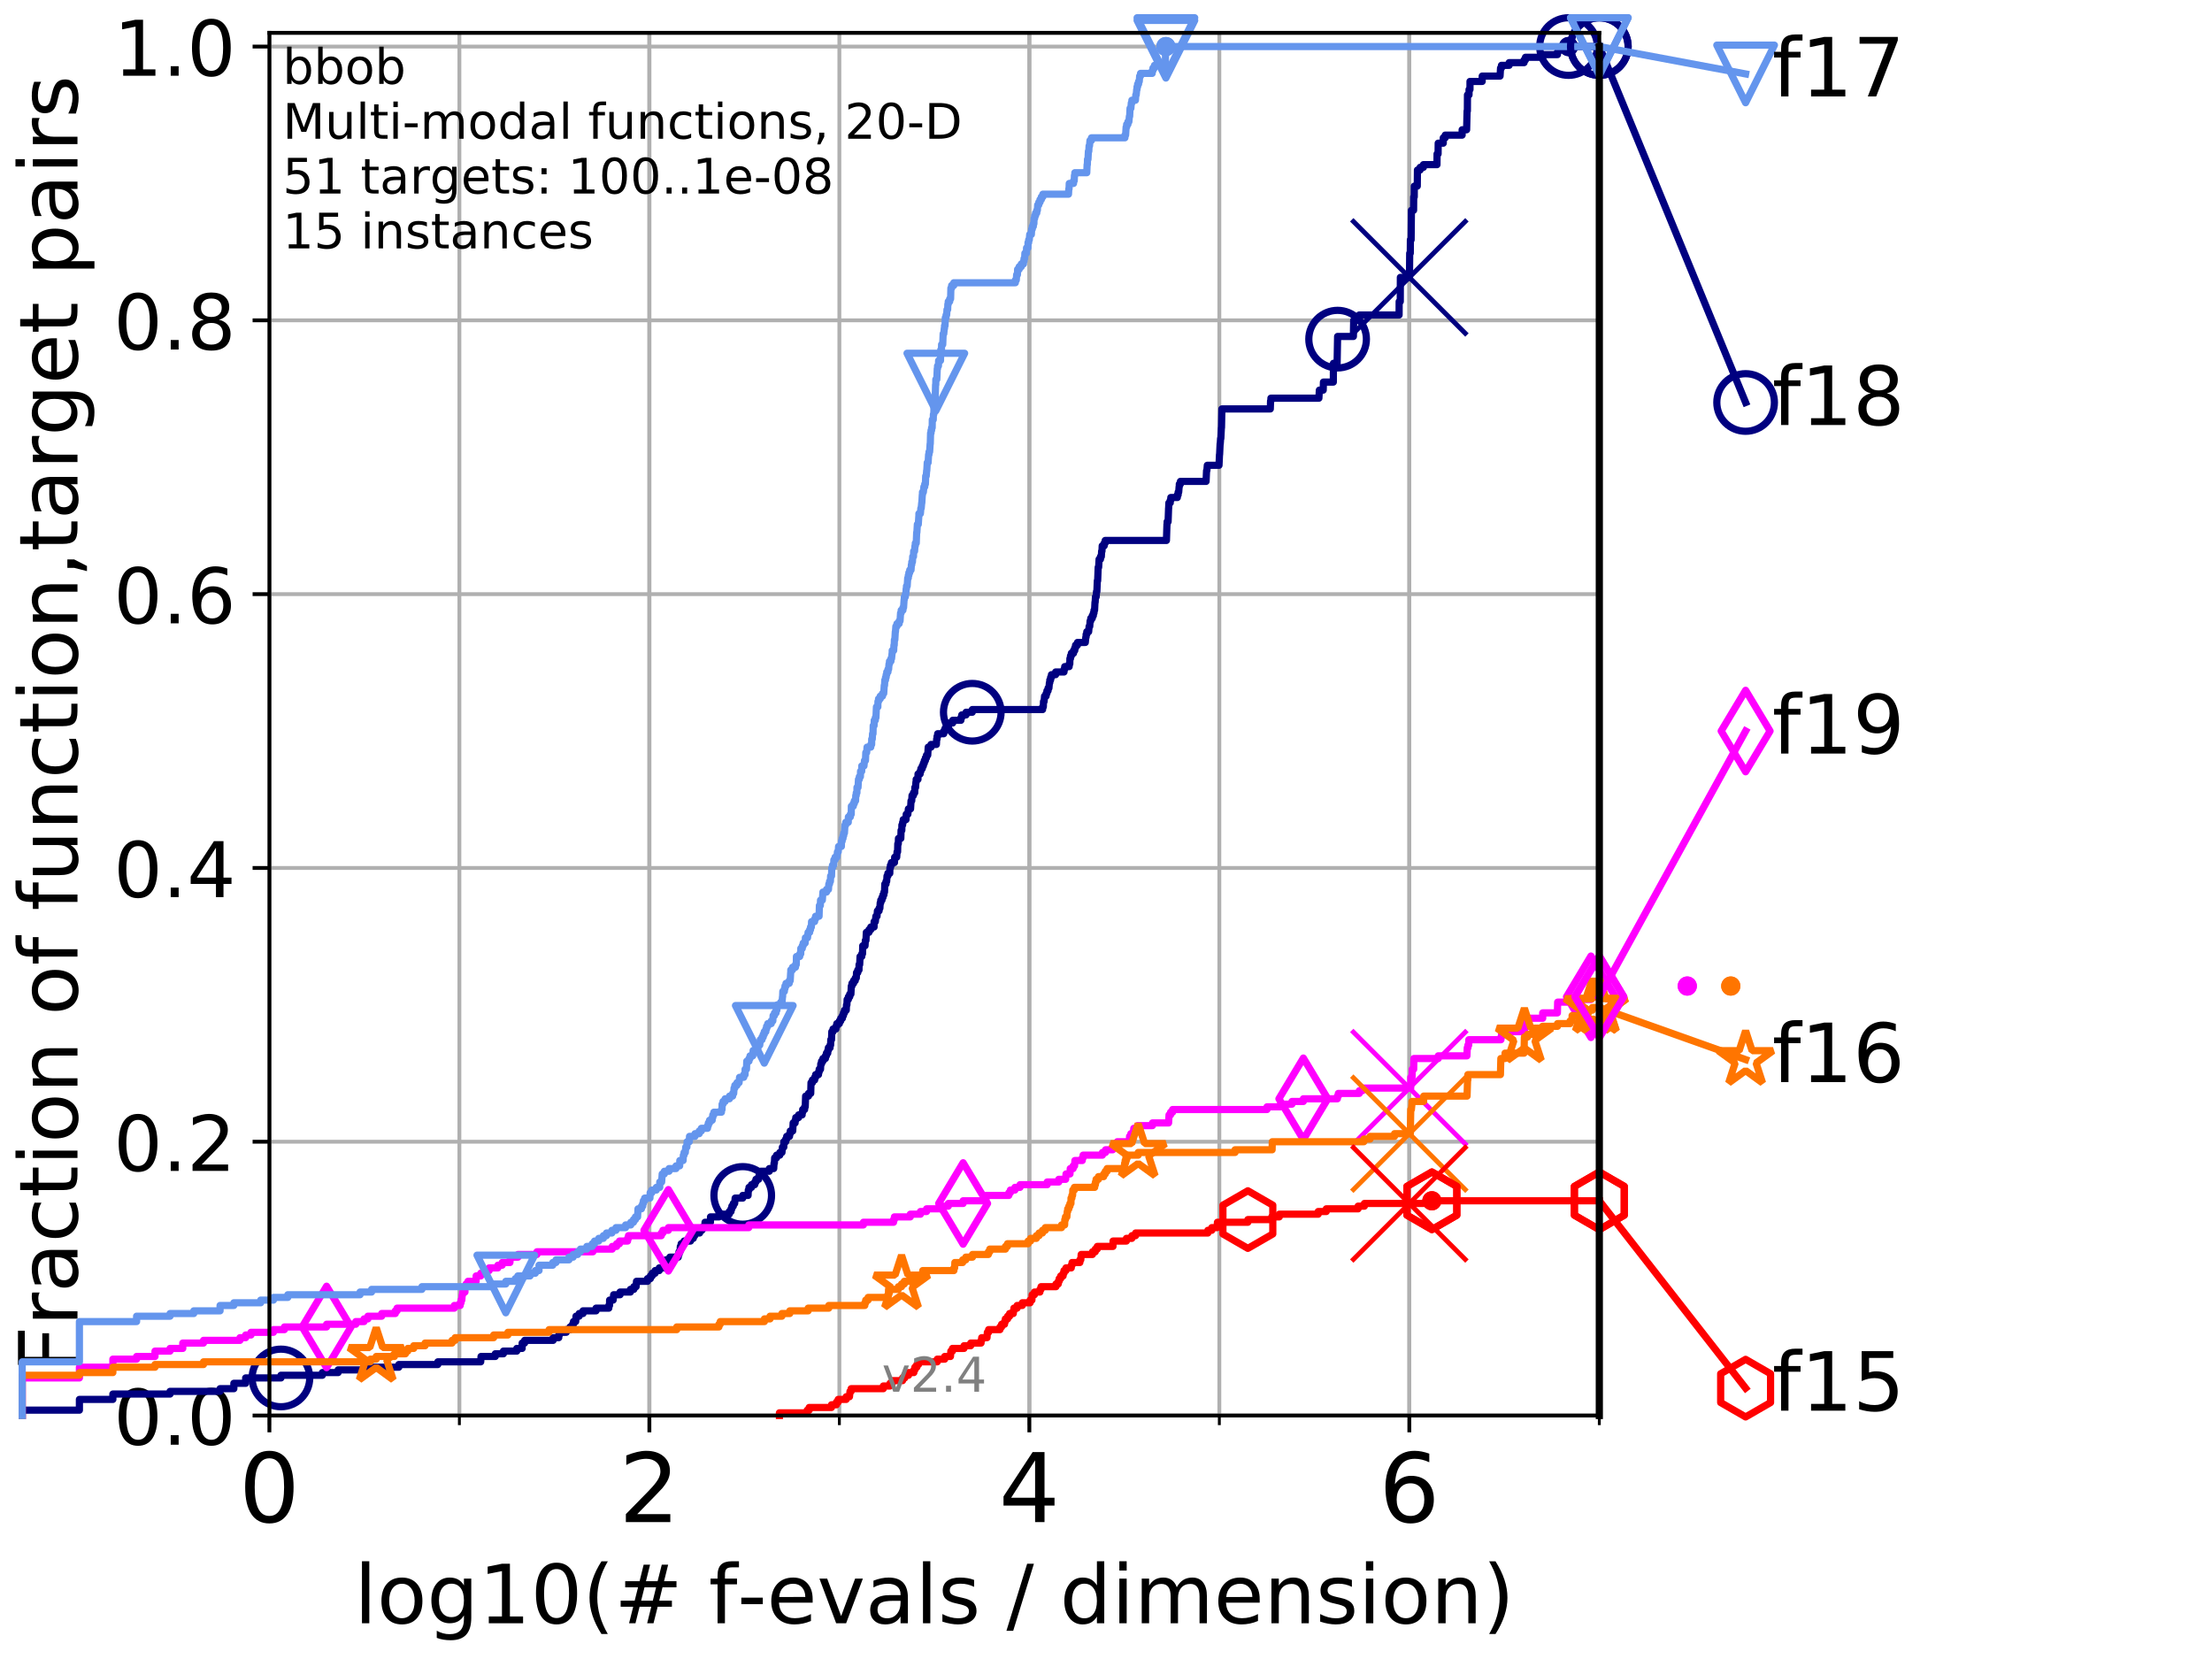 <?xml version="1.0" encoding="utf-8" standalone="no"?>
<!DOCTYPE svg PUBLIC "-//W3C//DTD SVG 1.1//EN"
  "http://www.w3.org/Graphics/SVG/1.1/DTD/svg11.dtd">
<!-- Created with matplotlib (http://matplotlib.org/) -->
<svg height="345.6pt" version="1.1" viewBox="0 0 460.8 345.6" width="460.8pt" xmlns="http://www.w3.org/2000/svg" xmlns:xlink="http://www.w3.org/1999/xlink">
 <defs>
  <style type="text/css">
*{stroke-linecap:butt;stroke-linejoin:round;}
  </style>
 </defs>
 <g id="figure_1">
  <g id="patch_1">
   <path d="M 0 345.6 
L 460.8 345.6 
L 460.8 0 
L 0 0 
z
" style="fill:#ffffff;"/>
  </g>
  <g id="axes_1">
   <g id="patch_2">
    <path d="M 56.12 294.88 
L 333.168 294.88 
L 333.168 6.845 
L 56.12 6.845 
z
" style="fill:#ffffff;"/>
   </g>
   <g id="matplotlib.axis_1">
    <g id="xtick_1">
     <g id="line2d_1">
      <path clip-path="url(#p185f4142a7)" d="M 56.12 294.88 
L 56.12 6.845 
" style="fill:none;stroke:#b0b0b0;stroke-linecap:square;stroke-width:0.8;"/>
     </g>
     <g id="line2d_2">
      <defs>
       <path d="M 0 0 
L 0 3.5 
" id="m9c023c9aa5" style="stroke:#000000;stroke-width:0.8;"/>
      </defs>
      <g>
       <use style="stroke:#000000;stroke-width:0.8;" x="56.12" xlink:href="#m9c023c9aa5" y="294.88"/>
      </g>
     </g>
     <g id="text_1">
      <!-- 0 -->
      <defs>
       <path d="M 31.781 66.406 
Q 24.172 66.406 20.328 58.906 
Q 16.5 51.422 16.5 36.375 
Q 16.5 21.391 20.328 13.891 
Q 24.172 6.391 31.781 6.391 
Q 39.453 6.391 43.281 13.891 
Q 47.125 21.391 47.125 36.375 
Q 47.125 51.422 43.281 58.906 
Q 39.453 66.406 31.781 66.406 
z
M 31.781 74.219 
Q 44.047 74.219 50.516 64.516 
Q 56.984 54.828 56.984 36.375 
Q 56.984 17.969 50.516 8.266 
Q 44.047 -1.422 31.781 -1.422 
Q 19.531 -1.422 13.062 8.266 
Q 6.594 17.969 6.594 36.375 
Q 6.594 54.828 13.062 64.516 
Q 19.531 74.219 31.781 74.219 
z
" id="DejaVuSans-30"/>
      </defs>
      <g transform="translate(49.758 317.077)scale(0.2 -0.2)">
       <use xlink:href="#DejaVuSans-30"/>
      </g>
     </g>
    </g>
    <g id="xtick_2">
     <g id="line2d_3">
      <path clip-path="url(#p185f4142a7)" d="M 135.277 294.88 
L 135.277 6.845 
" style="fill:none;stroke:#b0b0b0;stroke-linecap:square;stroke-width:0.8;"/>
     </g>
     <g id="line2d_4">
      <g>
       <use style="stroke:#000000;stroke-width:0.8;" x="135.277" xlink:href="#m9c023c9aa5" y="294.88"/>
      </g>
     </g>
     <g id="text_2">
      <!-- 2 -->
      <defs>
       <path d="M 19.188 8.297 
L 53.609 8.297 
L 53.609 0 
L 7.328 0 
L 7.328 8.297 
Q 12.938 14.109 22.625 23.891 
Q 32.328 33.688 34.812 36.531 
Q 39.547 41.844 41.422 45.531 
Q 43.312 49.219 43.312 52.781 
Q 43.312 58.594 39.234 62.25 
Q 35.156 65.922 28.609 65.922 
Q 23.969 65.922 18.812 64.312 
Q 13.672 62.703 7.812 59.422 
L 7.812 69.391 
Q 13.766 71.781 18.938 73 
Q 24.125 74.219 28.422 74.219 
Q 39.75 74.219 46.484 68.547 
Q 53.219 62.891 53.219 53.422 
Q 53.219 48.922 51.531 44.891 
Q 49.859 40.875 45.406 35.406 
Q 44.188 33.984 37.641 27.219 
Q 31.109 20.453 19.188 8.297 
z
" id="DejaVuSans-32"/>
      </defs>
      <g transform="translate(128.914 317.077)scale(0.2 -0.2)">
       <use xlink:href="#DejaVuSans-32"/>
      </g>
     </g>
    </g>
    <g id="xtick_3">
     <g id="line2d_5">
      <path clip-path="url(#p185f4142a7)" d="M 214.433 294.88 
L 214.433 6.845 
" style="fill:none;stroke:#b0b0b0;stroke-linecap:square;stroke-width:0.8;"/>
     </g>
     <g id="line2d_6">
      <g>
       <use style="stroke:#000000;stroke-width:0.8;" x="214.433" xlink:href="#m9c023c9aa5" y="294.88"/>
      </g>
     </g>
     <g id="text_3">
      <!-- 4 -->
      <defs>
       <path d="M 37.797 64.312 
L 12.891 25.391 
L 37.797 25.391 
z
M 35.203 72.906 
L 47.609 72.906 
L 47.609 25.391 
L 58.016 25.391 
L 58.016 17.188 
L 47.609 17.188 
L 47.609 0 
L 37.797 0 
L 37.797 17.188 
L 4.891 17.188 
L 4.891 26.703 
z
" id="DejaVuSans-34"/>
      </defs>
      <g transform="translate(208.071 317.077)scale(0.2 -0.2)">
       <use xlink:href="#DejaVuSans-34"/>
      </g>
     </g>
    </g>
    <g id="xtick_4">
     <g id="line2d_7">
      <path clip-path="url(#p185f4142a7)" d="M 293.59 294.88 
L 293.59 6.845 
" style="fill:none;stroke:#b0b0b0;stroke-linecap:square;stroke-width:0.8;"/>
     </g>
     <g id="line2d_8">
      <g>
       <use style="stroke:#000000;stroke-width:0.8;" x="293.59" xlink:href="#m9c023c9aa5" y="294.88"/>
      </g>
     </g>
     <g id="text_4">
      <!-- 6 -->
      <defs>
       <path d="M 33.016 40.375 
Q 26.375 40.375 22.484 35.828 
Q 18.609 31.297 18.609 23.391 
Q 18.609 15.531 22.484 10.953 
Q 26.375 6.391 33.016 6.391 
Q 39.656 6.391 43.531 10.953 
Q 47.406 15.531 47.406 23.391 
Q 47.406 31.297 43.531 35.828 
Q 39.656 40.375 33.016 40.375 
z
M 52.594 71.297 
L 52.594 62.312 
Q 48.875 64.062 45.094 64.984 
Q 41.312 65.922 37.594 65.922 
Q 27.828 65.922 22.672 59.328 
Q 17.531 52.734 16.797 39.406 
Q 19.672 43.656 24.016 45.922 
Q 28.375 48.188 33.594 48.188 
Q 44.578 48.188 50.953 41.516 
Q 57.328 34.859 57.328 23.391 
Q 57.328 12.156 50.688 5.359 
Q 44.047 -1.422 33.016 -1.422 
Q 20.359 -1.422 13.672 8.266 
Q 6.984 17.969 6.984 36.375 
Q 6.984 53.656 15.188 63.938 
Q 23.391 74.219 37.203 74.219 
Q 40.922 74.219 44.703 73.484 
Q 48.484 72.75 52.594 71.297 
z
" id="DejaVuSans-36"/>
      </defs>
      <g transform="translate(287.227 317.077)scale(0.2 -0.2)">
       <use xlink:href="#DejaVuSans-36"/>
      </g>
     </g>
    </g>
    <g id="xtick_5">
     <g id="line2d_9">
      <path clip-path="url(#p185f4142a7)" d="M 56.12 294.88 
L 56.12 6.845 
" style="fill:none;stroke:#b0b0b0;stroke-linecap:square;stroke-width:0.8;"/>
     </g>
     <g id="line2d_10">
      <defs>
       <path d="M 0 0 
L 0 2 
" id="mff7ff77d57" style="stroke:#000000;stroke-width:0.6;"/>
      </defs>
      <g>
       <use style="stroke:#000000;stroke-width:0.6;" x="56.12" xlink:href="#mff7ff77d57" y="294.88"/>
      </g>
     </g>
    </g>
    <g id="xtick_6">
     <g id="line2d_11">
      <path clip-path="url(#p185f4142a7)" d="M 95.698 294.88 
L 95.698 6.845 
" style="fill:none;stroke:#b0b0b0;stroke-linecap:square;stroke-width:0.8;"/>
     </g>
     <g id="line2d_12">
      <g>
       <use style="stroke:#000000;stroke-width:0.6;" x="95.698" xlink:href="#mff7ff77d57" y="294.88"/>
      </g>
     </g>
    </g>
    <g id="xtick_7">
     <g id="line2d_13">
      <path clip-path="url(#p185f4142a7)" d="M 135.277 294.88 
L 135.277 6.845 
" style="fill:none;stroke:#b0b0b0;stroke-linecap:square;stroke-width:0.8;"/>
     </g>
     <g id="line2d_14">
      <g>
       <use style="stroke:#000000;stroke-width:0.6;" x="135.277" xlink:href="#mff7ff77d57" y="294.88"/>
      </g>
     </g>
    </g>
    <g id="xtick_8">
     <g id="line2d_15">
      <path clip-path="url(#p185f4142a7)" d="M 174.855 294.88 
L 174.855 6.845 
" style="fill:none;stroke:#b0b0b0;stroke-linecap:square;stroke-width:0.8;"/>
     </g>
     <g id="line2d_16">
      <g>
       <use style="stroke:#000000;stroke-width:0.6;" x="174.855" xlink:href="#mff7ff77d57" y="294.88"/>
      </g>
     </g>
    </g>
    <g id="xtick_9">
     <g id="line2d_17">
      <path clip-path="url(#p185f4142a7)" d="M 214.433 294.88 
L 214.433 6.845 
" style="fill:none;stroke:#b0b0b0;stroke-linecap:square;stroke-width:0.8;"/>
     </g>
     <g id="line2d_18">
      <g>
       <use style="stroke:#000000;stroke-width:0.6;" x="214.433" xlink:href="#mff7ff77d57" y="294.88"/>
      </g>
     </g>
    </g>
    <g id="xtick_10">
     <g id="line2d_19">
      <path clip-path="url(#p185f4142a7)" d="M 254.011 294.88 
L 254.011 6.845 
" style="fill:none;stroke:#b0b0b0;stroke-linecap:square;stroke-width:0.8;"/>
     </g>
     <g id="line2d_20">
      <g>
       <use style="stroke:#000000;stroke-width:0.6;" x="254.011" xlink:href="#mff7ff77d57" y="294.88"/>
      </g>
     </g>
    </g>
    <g id="xtick_11">
     <g id="line2d_21">
      <path clip-path="url(#p185f4142a7)" d="M 293.59 294.88 
L 293.59 6.845 
" style="fill:none;stroke:#b0b0b0;stroke-linecap:square;stroke-width:0.8;"/>
     </g>
     <g id="line2d_22">
      <g>
       <use style="stroke:#000000;stroke-width:0.6;" x="293.59" xlink:href="#mff7ff77d57" y="294.88"/>
      </g>
     </g>
    </g>
    <g id="xtick_12">
     <g id="line2d_23">
      <path clip-path="url(#p185f4142a7)" d="M 333.168 294.88 
L 333.168 6.845 
" style="fill:none;stroke:#b0b0b0;stroke-linecap:square;stroke-width:0.8;"/>
     </g>
     <g id="line2d_24">
      <g>
       <use style="stroke:#000000;stroke-width:0.6;" x="333.168" xlink:href="#mff7ff77d57" y="294.88"/>
      </g>
     </g>
    </g>
    <g id="text_5">
     <!-- log10(# f-evals / dimension) -->
     <defs>
      <path d="M 9.422 75.984 
L 18.406 75.984 
L 18.406 0 
L 9.422 0 
z
" id="DejaVuSans-6c"/>
      <path d="M 30.609 48.391 
Q 23.391 48.391 19.188 42.75 
Q 14.984 37.109 14.984 27.297 
Q 14.984 17.484 19.156 11.844 
Q 23.344 6.203 30.609 6.203 
Q 37.797 6.203 41.984 11.859 
Q 46.188 17.531 46.188 27.297 
Q 46.188 37.016 41.984 42.703 
Q 37.797 48.391 30.609 48.391 
z
M 30.609 56 
Q 42.328 56 49.016 48.375 
Q 55.719 40.766 55.719 27.297 
Q 55.719 13.875 49.016 6.219 
Q 42.328 -1.422 30.609 -1.422 
Q 18.844 -1.422 12.172 6.219 
Q 5.516 13.875 5.516 27.297 
Q 5.516 40.766 12.172 48.375 
Q 18.844 56 30.609 56 
z
" id="DejaVuSans-6f"/>
      <path d="M 45.406 27.984 
Q 45.406 37.75 41.375 43.109 
Q 37.359 48.484 30.078 48.484 
Q 22.859 48.484 18.828 43.109 
Q 14.797 37.75 14.797 27.984 
Q 14.797 18.266 18.828 12.891 
Q 22.859 7.516 30.078 7.516 
Q 37.359 7.516 41.375 12.891 
Q 45.406 18.266 45.406 27.984 
z
M 54.391 6.781 
Q 54.391 -7.172 48.188 -13.984 
Q 42 -20.797 29.203 -20.797 
Q 24.469 -20.797 20.266 -20.094 
Q 16.062 -19.391 12.109 -17.922 
L 12.109 -9.188 
Q 16.062 -11.328 19.922 -12.344 
Q 23.781 -13.375 27.781 -13.375 
Q 36.625 -13.375 41.016 -8.766 
Q 45.406 -4.156 45.406 5.172 
L 45.406 9.625 
Q 42.625 4.781 38.281 2.391 
Q 33.938 0 27.875 0 
Q 17.828 0 11.672 7.656 
Q 5.516 15.328 5.516 27.984 
Q 5.516 40.672 11.672 48.328 
Q 17.828 56 27.875 56 
Q 33.938 56 38.281 53.609 
Q 42.625 51.219 45.406 46.391 
L 45.406 54.688 
L 54.391 54.688 
z
" id="DejaVuSans-67"/>
      <path d="M 12.406 8.297 
L 28.516 8.297 
L 28.516 63.922 
L 10.984 60.406 
L 10.984 69.391 
L 28.422 72.906 
L 38.281 72.906 
L 38.281 8.297 
L 54.391 8.297 
L 54.391 0 
L 12.406 0 
z
" id="DejaVuSans-31"/>
      <path d="M 31 75.875 
Q 24.469 64.656 21.281 53.656 
Q 18.109 42.672 18.109 31.391 
Q 18.109 20.125 21.312 9.062 
Q 24.516 -2 31 -13.188 
L 23.188 -13.188 
Q 15.875 -1.703 12.234 9.375 
Q 8.594 20.453 8.594 31.391 
Q 8.594 42.281 12.203 53.312 
Q 15.828 64.359 23.188 75.875 
z
" id="DejaVuSans-28"/>
      <path d="M 51.125 44 
L 36.922 44 
L 32.812 27.688 
L 47.125 27.688 
z
M 43.797 71.781 
L 38.719 51.516 
L 52.984 51.516 
L 58.109 71.781 
L 65.922 71.781 
L 60.891 51.516 
L 76.125 51.516 
L 76.125 44 
L 58.984 44 
L 54.984 27.688 
L 70.516 27.688 
L 70.516 20.219 
L 53.078 20.219 
L 48 0 
L 40.188 0 
L 45.219 20.219 
L 30.906 20.219 
L 25.875 0 
L 18.016 0 
L 23.094 20.219 
L 7.719 20.219 
L 7.719 27.688 
L 24.906 27.688 
L 29 44 
L 13.281 44 
L 13.281 51.516 
L 30.906 51.516 
L 35.891 71.781 
z
" id="DejaVuSans-23"/>
      <path id="DejaVuSans-20"/>
      <path d="M 37.109 75.984 
L 37.109 68.5 
L 28.516 68.5 
Q 23.688 68.5 21.797 66.547 
Q 19.922 64.594 19.922 59.516 
L 19.922 54.688 
L 34.719 54.688 
L 34.719 47.703 
L 19.922 47.703 
L 19.922 0 
L 10.891 0 
L 10.891 47.703 
L 2.297 47.703 
L 2.297 54.688 
L 10.891 54.688 
L 10.891 58.5 
Q 10.891 67.625 15.141 71.797 
Q 19.391 75.984 28.609 75.984 
z
" id="DejaVuSans-66"/>
      <path d="M 4.891 31.391 
L 31.203 31.391 
L 31.203 23.391 
L 4.891 23.391 
z
" id="DejaVuSans-2d"/>
      <path d="M 56.203 29.594 
L 56.203 25.203 
L 14.891 25.203 
Q 15.484 15.922 20.484 11.062 
Q 25.484 6.203 34.422 6.203 
Q 39.594 6.203 44.453 7.469 
Q 49.312 8.734 54.109 11.281 
L 54.109 2.781 
Q 49.266 0.734 44.188 -0.344 
Q 39.109 -1.422 33.891 -1.422 
Q 20.797 -1.422 13.156 6.188 
Q 5.516 13.812 5.516 26.812 
Q 5.516 40.234 12.766 48.109 
Q 20.016 56 32.328 56 
Q 43.359 56 49.781 48.891 
Q 56.203 41.797 56.203 29.594 
z
M 47.219 32.234 
Q 47.125 39.594 43.094 43.984 
Q 39.062 48.391 32.422 48.391 
Q 24.906 48.391 20.391 44.141 
Q 15.875 39.891 15.188 32.172 
z
" id="DejaVuSans-65"/>
      <path d="M 2.984 54.688 
L 12.5 54.688 
L 29.594 8.797 
L 46.688 54.688 
L 56.203 54.688 
L 35.688 0 
L 23.484 0 
z
" id="DejaVuSans-76"/>
      <path d="M 34.281 27.484 
Q 23.391 27.484 19.188 25 
Q 14.984 22.516 14.984 16.5 
Q 14.984 11.719 18.141 8.906 
Q 21.297 6.109 26.703 6.109 
Q 34.188 6.109 38.703 11.406 
Q 43.219 16.703 43.219 25.484 
L 43.219 27.484 
z
M 52.203 31.203 
L 52.203 0 
L 43.219 0 
L 43.219 8.297 
Q 40.141 3.328 35.547 0.953 
Q 30.953 -1.422 24.312 -1.422 
Q 15.922 -1.422 10.953 3.297 
Q 6 8.016 6 15.922 
Q 6 25.141 12.172 29.828 
Q 18.359 34.516 30.609 34.516 
L 43.219 34.516 
L 43.219 35.406 
Q 43.219 41.609 39.141 45 
Q 35.062 48.391 27.688 48.391 
Q 23 48.391 18.547 47.266 
Q 14.109 46.141 10.016 43.891 
L 10.016 52.203 
Q 14.938 54.109 19.578 55.047 
Q 24.219 56 28.609 56 
Q 40.484 56 46.344 49.844 
Q 52.203 43.703 52.203 31.203 
z
" id="DejaVuSans-61"/>
      <path d="M 44.281 53.078 
L 44.281 44.578 
Q 40.484 46.531 36.375 47.5 
Q 32.281 48.484 27.875 48.484 
Q 21.188 48.484 17.844 46.438 
Q 14.5 44.391 14.5 40.281 
Q 14.5 37.156 16.891 35.375 
Q 19.281 33.594 26.516 31.984 
L 29.594 31.297 
Q 39.156 29.25 43.188 25.516 
Q 47.219 21.781 47.219 15.094 
Q 47.219 7.469 41.188 3.016 
Q 35.156 -1.422 24.609 -1.422 
Q 20.219 -1.422 15.453 -0.562 
Q 10.688 0.297 5.422 2 
L 5.422 11.281 
Q 10.406 8.688 15.234 7.391 
Q 20.062 6.109 24.812 6.109 
Q 31.156 6.109 34.562 8.281 
Q 37.984 10.453 37.984 14.406 
Q 37.984 18.062 35.516 20.016 
Q 33.062 21.969 24.703 23.781 
L 21.578 24.516 
Q 13.234 26.266 9.516 29.906 
Q 5.812 33.547 5.812 39.891 
Q 5.812 47.609 11.281 51.797 
Q 16.75 56 26.812 56 
Q 31.781 56 36.172 55.266 
Q 40.578 54.547 44.281 53.078 
z
" id="DejaVuSans-73"/>
      <path d="M 25.391 72.906 
L 33.688 72.906 
L 8.297 -9.281 
L 0 -9.281 
z
" id="DejaVuSans-2f"/>
      <path d="M 45.406 46.391 
L 45.406 75.984 
L 54.391 75.984 
L 54.391 0 
L 45.406 0 
L 45.406 8.203 
Q 42.578 3.328 38.25 0.953 
Q 33.938 -1.422 27.875 -1.422 
Q 17.969 -1.422 11.734 6.484 
Q 5.516 14.406 5.516 27.297 
Q 5.516 40.188 11.734 48.094 
Q 17.969 56 27.875 56 
Q 33.938 56 38.25 53.625 
Q 42.578 51.266 45.406 46.391 
z
M 14.797 27.297 
Q 14.797 17.391 18.875 11.75 
Q 22.953 6.109 30.078 6.109 
Q 37.203 6.109 41.297 11.75 
Q 45.406 17.391 45.406 27.297 
Q 45.406 37.203 41.297 42.844 
Q 37.203 48.484 30.078 48.484 
Q 22.953 48.484 18.875 42.844 
Q 14.797 37.203 14.797 27.297 
z
" id="DejaVuSans-64"/>
      <path d="M 9.422 54.688 
L 18.406 54.688 
L 18.406 0 
L 9.422 0 
z
M 9.422 75.984 
L 18.406 75.984 
L 18.406 64.594 
L 9.422 64.594 
z
" id="DejaVuSans-69"/>
      <path d="M 52 44.188 
Q 55.375 50.25 60.062 53.125 
Q 64.75 56 71.094 56 
Q 79.641 56 84.281 50.016 
Q 88.922 44.047 88.922 33.016 
L 88.922 0 
L 79.891 0 
L 79.891 32.719 
Q 79.891 40.578 77.094 44.375 
Q 74.312 48.188 68.609 48.188 
Q 61.625 48.188 57.562 43.547 
Q 53.516 38.922 53.516 30.906 
L 53.516 0 
L 44.484 0 
L 44.484 32.719 
Q 44.484 40.625 41.703 44.406 
Q 38.922 48.188 33.109 48.188 
Q 26.219 48.188 22.156 43.531 
Q 18.109 38.875 18.109 30.906 
L 18.109 0 
L 9.078 0 
L 9.078 54.688 
L 18.109 54.688 
L 18.109 46.188 
Q 21.188 51.219 25.484 53.609 
Q 29.781 56 35.688 56 
Q 41.656 56 45.828 52.969 
Q 50 49.953 52 44.188 
z
" id="DejaVuSans-6d"/>
      <path d="M 54.891 33.016 
L 54.891 0 
L 45.906 0 
L 45.906 32.719 
Q 45.906 40.484 42.875 44.328 
Q 39.844 48.188 33.797 48.188 
Q 26.516 48.188 22.312 43.547 
Q 18.109 38.922 18.109 30.906 
L 18.109 0 
L 9.078 0 
L 9.078 54.688 
L 18.109 54.688 
L 18.109 46.188 
Q 21.344 51.125 25.703 53.562 
Q 30.078 56 35.797 56 
Q 45.219 56 50.047 50.172 
Q 54.891 44.344 54.891 33.016 
z
" id="DejaVuSans-6e"/>
      <path d="M 8.016 75.875 
L 15.828 75.875 
Q 23.141 64.359 26.781 53.312 
Q 30.422 42.281 30.422 31.391 
Q 30.422 20.453 26.781 9.375 
Q 23.141 -1.703 15.828 -13.188 
L 8.016 -13.188 
Q 14.5 -2 17.703 9.062 
Q 20.906 20.125 20.906 31.391 
Q 20.906 42.672 17.703 53.656 
Q 14.5 64.656 8.016 75.875 
z
" id="DejaVuSans-29"/>
     </defs>
     <g transform="translate(73.803 338.154)scale(0.17 -0.17)">
      <use xlink:href="#DejaVuSans-6c"/>
      <use x="27.783" xlink:href="#DejaVuSans-6f"/>
      <use x="88.965" xlink:href="#DejaVuSans-67"/>
      <use x="152.441" xlink:href="#DejaVuSans-31"/>
      <use x="216.064" xlink:href="#DejaVuSans-30"/>
      <use x="279.688" xlink:href="#DejaVuSans-28"/>
      <use x="318.701" xlink:href="#DejaVuSans-23"/>
      <use x="402.49" xlink:href="#DejaVuSans-20"/>
      <use x="434.277" xlink:href="#DejaVuSans-66"/>
      <use x="469.404" xlink:href="#DejaVuSans-2d"/>
      <use x="505.488" xlink:href="#DejaVuSans-65"/>
      <use x="567.012" xlink:href="#DejaVuSans-76"/>
      <use x="626.191" xlink:href="#DejaVuSans-61"/>
      <use x="687.471" xlink:href="#DejaVuSans-6c"/>
      <use x="715.254" xlink:href="#DejaVuSans-73"/>
      <use x="767.354" xlink:href="#DejaVuSans-20"/>
      <use x="799.141" xlink:href="#DejaVuSans-2f"/>
      <use x="832.832" xlink:href="#DejaVuSans-20"/>
      <use x="864.619" xlink:href="#DejaVuSans-64"/>
      <use x="928.096" xlink:href="#DejaVuSans-69"/>
      <use x="955.879" xlink:href="#DejaVuSans-6d"/>
      <use x="1053.291" xlink:href="#DejaVuSans-65"/>
      <use x="1114.814" xlink:href="#DejaVuSans-6e"/>
      <use x="1178.193" xlink:href="#DejaVuSans-73"/>
      <use x="1230.293" xlink:href="#DejaVuSans-69"/>
      <use x="1258.076" xlink:href="#DejaVuSans-6f"/>
      <use x="1319.258" xlink:href="#DejaVuSans-6e"/>
      <use x="1382.637" xlink:href="#DejaVuSans-29"/>
     </g>
    </g>
   </g>
   <g id="matplotlib.axis_2">
    <g id="ytick_1">
     <g id="line2d_25">
      <path clip-path="url(#p185f4142a7)" d="M 56.12 294.88 
L 333.168 294.88 
" style="fill:none;stroke:#b0b0b0;stroke-linecap:square;stroke-width:0.8;"/>
     </g>
     <g id="line2d_26">
      <defs>
       <path d="M 0 0 
L -3.5 0 
" id="mddf07d741e" style="stroke:#000000;stroke-width:0.8;"/>
      </defs>
      <g>
       <use style="stroke:#000000;stroke-width:0.8;" x="56.12" xlink:href="#mddf07d741e" y="294.88"/>
      </g>
     </g>
     <g id="text_6">
      <!-- 0.0 -->
      <defs>
       <path d="M 10.688 12.406 
L 21 12.406 
L 21 0 
L 10.688 0 
z
" id="DejaVuSans-2e"/>
      </defs>
      <g transform="translate(23.675 300.959)scale(0.16 -0.16)">
       <use xlink:href="#DejaVuSans-30"/>
       <use x="63.623" xlink:href="#DejaVuSans-2e"/>
       <use x="95.41" xlink:href="#DejaVuSans-30"/>
      </g>
     </g>
    </g>
    <g id="ytick_2">
     <g id="line2d_27">
      <path clip-path="url(#p185f4142a7)" d="M 56.12 237.843 
L 333.168 237.843 
" style="fill:none;stroke:#b0b0b0;stroke-linecap:square;stroke-width:0.8;"/>
     </g>
     <g id="line2d_28">
      <g>
       <use style="stroke:#000000;stroke-width:0.8;" x="56.12" xlink:href="#mddf07d741e" y="237.843"/>
      </g>
     </g>
     <g id="text_7">
      <!-- 0.2 -->
      <g transform="translate(23.675 243.922)scale(0.16 -0.16)">
       <use xlink:href="#DejaVuSans-30"/>
       <use x="63.623" xlink:href="#DejaVuSans-2e"/>
       <use x="95.41" xlink:href="#DejaVuSans-32"/>
      </g>
     </g>
    </g>
    <g id="ytick_3">
     <g id="line2d_29">
      <path clip-path="url(#p185f4142a7)" d="M 56.12 180.807 
L 333.168 180.807 
" style="fill:none;stroke:#b0b0b0;stroke-linecap:square;stroke-width:0.8;"/>
     </g>
     <g id="line2d_30">
      <g>
       <use style="stroke:#000000;stroke-width:0.8;" x="56.12" xlink:href="#mddf07d741e" y="180.807"/>
      </g>
     </g>
     <g id="text_8">
      <!-- 0.4 -->
      <g transform="translate(23.675 186.886)scale(0.16 -0.16)">
       <use xlink:href="#DejaVuSans-30"/>
       <use x="63.623" xlink:href="#DejaVuSans-2e"/>
       <use x="95.41" xlink:href="#DejaVuSans-34"/>
      </g>
     </g>
    </g>
    <g id="ytick_4">
     <g id="line2d_31">
      <path clip-path="url(#p185f4142a7)" d="M 56.12 123.77 
L 333.168 123.77 
" style="fill:none;stroke:#b0b0b0;stroke-linecap:square;stroke-width:0.8;"/>
     </g>
     <g id="line2d_32">
      <g>
       <use style="stroke:#000000;stroke-width:0.8;" x="56.12" xlink:href="#mddf07d741e" y="123.77"/>
      </g>
     </g>
     <g id="text_9">
      <!-- 0.6 -->
      <g transform="translate(23.675 129.849)scale(0.16 -0.16)">
       <use xlink:href="#DejaVuSans-30"/>
       <use x="63.623" xlink:href="#DejaVuSans-2e"/>
       <use x="95.41" xlink:href="#DejaVuSans-36"/>
      </g>
     </g>
    </g>
    <g id="ytick_5">
     <g id="line2d_33">
      <path clip-path="url(#p185f4142a7)" d="M 56.12 66.734 
L 333.168 66.734 
" style="fill:none;stroke:#b0b0b0;stroke-linecap:square;stroke-width:0.8;"/>
     </g>
     <g id="line2d_34">
      <g>
       <use style="stroke:#000000;stroke-width:0.8;" x="56.12" xlink:href="#mddf07d741e" y="66.734"/>
      </g>
     </g>
     <g id="text_10">
      <!-- 0.8 -->
      <defs>
       <path d="M 31.781 34.625 
Q 24.75 34.625 20.719 30.859 
Q 16.703 27.094 16.703 20.516 
Q 16.703 13.922 20.719 10.156 
Q 24.75 6.391 31.781 6.391 
Q 38.812 6.391 42.859 10.172 
Q 46.922 13.969 46.922 20.516 
Q 46.922 27.094 42.891 30.859 
Q 38.875 34.625 31.781 34.625 
z
M 21.922 38.812 
Q 15.578 40.375 12.031 44.719 
Q 8.5 49.078 8.5 55.328 
Q 8.5 64.062 14.719 69.141 
Q 20.953 74.219 31.781 74.219 
Q 42.672 74.219 48.875 69.141 
Q 55.078 64.062 55.078 55.328 
Q 55.078 49.078 51.531 44.719 
Q 48 40.375 41.703 38.812 
Q 48.828 37.156 52.797 32.312 
Q 56.781 27.484 56.781 20.516 
Q 56.781 9.906 50.312 4.234 
Q 43.844 -1.422 31.781 -1.422 
Q 19.734 -1.422 13.25 4.234 
Q 6.781 9.906 6.781 20.516 
Q 6.781 27.484 10.781 32.312 
Q 14.797 37.156 21.922 38.812 
z
M 18.312 54.391 
Q 18.312 48.734 21.844 45.562 
Q 25.391 42.391 31.781 42.391 
Q 38.141 42.391 41.719 45.562 
Q 45.312 48.734 45.312 54.391 
Q 45.312 60.062 41.719 63.234 
Q 38.141 66.406 31.781 66.406 
Q 25.391 66.406 21.844 63.234 
Q 18.312 60.062 18.312 54.391 
z
" id="DejaVuSans-38"/>
      </defs>
      <g transform="translate(23.675 72.812)scale(0.16 -0.16)">
       <use xlink:href="#DejaVuSans-30"/>
       <use x="63.623" xlink:href="#DejaVuSans-2e"/>
       <use x="95.41" xlink:href="#DejaVuSans-38"/>
      </g>
     </g>
    </g>
    <g id="ytick_6">
     <g id="line2d_35">
      <path clip-path="url(#p185f4142a7)" d="M 56.12 9.697 
L 333.168 9.697 
" style="fill:none;stroke:#b0b0b0;stroke-linecap:square;stroke-width:0.8;"/>
     </g>
     <g id="line2d_36">
      <g>
       <use style="stroke:#000000;stroke-width:0.8;" x="56.12" xlink:href="#mddf07d741e" y="9.697"/>
      </g>
     </g>
     <g id="text_11">
      <!-- 1.0 -->
      <g transform="translate(23.675 15.776)scale(0.16 -0.16)">
       <use xlink:href="#DejaVuSans-31"/>
       <use x="63.623" xlink:href="#DejaVuSans-2e"/>
       <use x="95.41" xlink:href="#DejaVuSans-30"/>
      </g>
     </g>
    </g>
    <g id="text_12">
     <!-- Fraction of function,target pairs -->
     <defs>
      <path d="M 9.812 72.906 
L 51.703 72.906 
L 51.703 64.594 
L 19.672 64.594 
L 19.672 43.109 
L 48.578 43.109 
L 48.578 34.812 
L 19.672 34.812 
L 19.672 0 
L 9.812 0 
z
" id="DejaVuSans-46"/>
      <path d="M 41.109 46.297 
Q 39.594 47.172 37.812 47.578 
Q 36.031 48 33.891 48 
Q 26.266 48 22.188 43.047 
Q 18.109 38.094 18.109 28.812 
L 18.109 0 
L 9.078 0 
L 9.078 54.688 
L 18.109 54.688 
L 18.109 46.188 
Q 20.953 51.172 25.484 53.578 
Q 30.031 56 36.531 56 
Q 37.453 56 38.578 55.875 
Q 39.703 55.766 41.062 55.516 
z
" id="DejaVuSans-72"/>
      <path d="M 48.781 52.594 
L 48.781 44.188 
Q 44.969 46.297 41.141 47.344 
Q 37.312 48.391 33.406 48.391 
Q 24.656 48.391 19.812 42.844 
Q 14.984 37.312 14.984 27.297 
Q 14.984 17.281 19.812 11.734 
Q 24.656 6.203 33.406 6.203 
Q 37.312 6.203 41.141 7.25 
Q 44.969 8.297 48.781 10.406 
L 48.781 2.094 
Q 45.016 0.344 40.984 -0.531 
Q 36.969 -1.422 32.422 -1.422 
Q 20.062 -1.422 12.781 6.344 
Q 5.516 14.109 5.516 27.297 
Q 5.516 40.672 12.859 48.328 
Q 20.219 56 33.016 56 
Q 37.156 56 41.109 55.141 
Q 45.062 54.297 48.781 52.594 
z
" id="DejaVuSans-63"/>
      <path d="M 18.312 70.219 
L 18.312 54.688 
L 36.812 54.688 
L 36.812 47.703 
L 18.312 47.703 
L 18.312 18.016 
Q 18.312 11.328 20.141 9.422 
Q 21.969 7.516 27.594 7.516 
L 36.812 7.516 
L 36.812 0 
L 27.594 0 
Q 17.188 0 13.234 3.875 
Q 9.281 7.766 9.281 18.016 
L 9.281 47.703 
L 2.688 47.703 
L 2.688 54.688 
L 9.281 54.688 
L 9.281 70.219 
z
" id="DejaVuSans-74"/>
      <path d="M 8.5 21.578 
L 8.5 54.688 
L 17.484 54.688 
L 17.484 21.922 
Q 17.484 14.156 20.5 10.266 
Q 23.531 6.391 29.594 6.391 
Q 36.859 6.391 41.078 11.031 
Q 45.312 15.672 45.312 23.688 
L 45.312 54.688 
L 54.297 54.688 
L 54.297 0 
L 45.312 0 
L 45.312 8.406 
Q 42.047 3.422 37.719 1 
Q 33.406 -1.422 27.688 -1.422 
Q 18.266 -1.422 13.375 4.438 
Q 8.5 10.297 8.5 21.578 
z
M 31.109 56 
z
" id="DejaVuSans-75"/>
      <path d="M 11.719 12.406 
L 22.016 12.406 
L 22.016 4 
L 14.016 -11.625 
L 7.719 -11.625 
L 11.719 4 
z
" id="DejaVuSans-2c"/>
      <path d="M 18.109 8.203 
L 18.109 -20.797 
L 9.078 -20.797 
L 9.078 54.688 
L 18.109 54.688 
L 18.109 46.391 
Q 20.953 51.266 25.266 53.625 
Q 29.594 56 35.594 56 
Q 45.562 56 51.781 48.094 
Q 58.016 40.188 58.016 27.297 
Q 58.016 14.406 51.781 6.484 
Q 45.562 -1.422 35.594 -1.422 
Q 29.594 -1.422 25.266 0.953 
Q 20.953 3.328 18.109 8.203 
z
M 48.688 27.297 
Q 48.688 37.203 44.609 42.844 
Q 40.531 48.484 33.406 48.484 
Q 26.266 48.484 22.188 42.844 
Q 18.109 37.203 18.109 27.297 
Q 18.109 17.391 22.188 11.75 
Q 26.266 6.109 33.406 6.109 
Q 40.531 6.109 44.609 11.75 
Q 48.688 17.391 48.688 27.297 
z
" id="DejaVuSans-70"/>
     </defs>
     <g transform="translate(16.14 286.002)rotate(-90)scale(0.17 -0.17)">
      <use xlink:href="#DejaVuSans-46"/>
      <use x="57.41" xlink:href="#DejaVuSans-72"/>
      <use x="98.523" xlink:href="#DejaVuSans-61"/>
      <use x="159.803" xlink:href="#DejaVuSans-63"/>
      <use x="214.783" xlink:href="#DejaVuSans-74"/>
      <use x="253.992" xlink:href="#DejaVuSans-69"/>
      <use x="281.775" xlink:href="#DejaVuSans-6f"/>
      <use x="342.957" xlink:href="#DejaVuSans-6e"/>
      <use x="406.336" xlink:href="#DejaVuSans-20"/>
      <use x="438.123" xlink:href="#DejaVuSans-6f"/>
      <use x="499.305" xlink:href="#DejaVuSans-66"/>
      <use x="534.51" xlink:href="#DejaVuSans-20"/>
      <use x="566.297" xlink:href="#DejaVuSans-66"/>
      <use x="601.502" xlink:href="#DejaVuSans-75"/>
      <use x="664.881" xlink:href="#DejaVuSans-6e"/>
      <use x="728.26" xlink:href="#DejaVuSans-63"/>
      <use x="783.24" xlink:href="#DejaVuSans-74"/>
      <use x="822.449" xlink:href="#DejaVuSans-69"/>
      <use x="850.232" xlink:href="#DejaVuSans-6f"/>
      <use x="911.414" xlink:href="#DejaVuSans-6e"/>
      <use x="974.793" xlink:href="#DejaVuSans-2c"/>
      <use x="1006.58" xlink:href="#DejaVuSans-74"/>
      <use x="1045.789" xlink:href="#DejaVuSans-61"/>
      <use x="1107.068" xlink:href="#DejaVuSans-72"/>
      <use x="1148.166" xlink:href="#DejaVuSans-67"/>
      <use x="1211.643" xlink:href="#DejaVuSans-65"/>
      <use x="1273.166" xlink:href="#DejaVuSans-74"/>
      <use x="1312.375" xlink:href="#DejaVuSans-20"/>
      <use x="1344.162" xlink:href="#DejaVuSans-70"/>
      <use x="1407.639" xlink:href="#DejaVuSans-61"/>
      <use x="1468.918" xlink:href="#DejaVuSans-69"/>
      <use x="1496.701" xlink:href="#DejaVuSans-72"/>
      <use x="1537.814" xlink:href="#DejaVuSans-73"/>
     </g>
    </g>
   </g>
   <g id="line2d_37">
    <defs>
     <path d="M 0 1.5 
C 0.398 1.5 0.779 1.342 1.061 1.061 
C 1.342 0.779 1.5 0.398 1.5 0 
C 1.5 -0.398 1.342 -0.779 1.061 -1.061 
C 0.779 -1.342 0.398 -1.5 0 -1.5 
C -0.398 -1.5 -0.779 -1.342 -1.061 -1.061 
C -1.342 -0.779 -1.5 -0.398 -1.5 0 
C -1.5 0.398 -1.342 0.779 -1.061 1.061 
C -0.779 1.342 -0.398 1.5 0 1.5 
z
" id="m8ad254f341" style="stroke:#000080;"/>
    </defs>
    <g>
     <use style="fill:#000080;stroke:#000080;" x="326.748" xlink:href="#m8ad254f341" y="9.697"/>
     <use style="fill:#000080;stroke:#000080;" x="326.748" xlink:href="#m8ad254f341" y="9.697"/>
    </g>
   </g>
   <g id="line2d_38">
    <path d="M 4.627 294.88 
L 4.627 293.762 
L 16.542 293.762 
L 16.542 291.525 
L 23.511 291.525 
L 23.511 290.407 
L 35.425 290.407 
L 35.425 289.847 
L 45.844 289.847 
L 45.844 289.288 
L 48.715 289.288 
L 48.715 288.17 
L 51.175 288.17 
L 51.175 287.051 
L 58.522 287.051 
L 58.522 286.492 
L 67.153 286.492 
L 67.153 285.933 
L 70.437 285.933 
L 70.437 285.374 
L 76.113 285.374 
L 76.113 284.815 
L 83.082 284.815 
L 83.082 284.256 
L 91.206 284.256 
L 91.206 283.696 
L 100.142 283.696 
L 100.208 282.578 
L 103.176 282.578 
L 103.176 282.019 
L 104.87 282.019 
L 104.87 281.46 
L 107.655 281.46 
L 107.655 280.9 
L 108.775 280.9 
L 108.775 279.782 
L 109.29 279.782 
L 109.29 279.223 
L 115.229 279.223 
L 115.229 278.664 
L 116.402 278.664 
L 116.402 278.105 
L 116.53 278.105 
L 116.53 277.545 
L 117.953 277.545 
L 117.953 276.986 
L 118.758 276.986 
L 118.758 276.427 
L 119.267 276.427 
L 119.267 275.868 
L 119.462 275.868 
L 119.462 275.309 
L 119.93 275.309 
L 119.993 274.19 
L 120.65 274.19 
L 120.65 273.631 
L 121.456 273.631 
L 121.456 273.072 
L 124.168 273.072 
L 124.168 272.513 
L 126.823 272.513 
L 126.823 271.954 
L 126.976 271.954 
L 126.99 270.835 
L 127.726 270.835 
L 127.832 269.717 
L 129.17 269.717 
L 129.17 269.158 
L 131.322 269.158 
L 131.322 268.598 
L 132.043 268.598 
L 132.043 268.039 
L 132.513 268.039 
L 132.594 266.921 
L 134.877 266.921 
L 134.877 266.362 
L 135.49 266.362 
L 135.49 265.803 
L 135.86 265.803 
L 135.86 265.243 
L 136.472 265.243 
L 136.472 264.684 
L 137.332 264.684 
L 137.332 264.125 
L 138.475 264.125 
L 138.475 263.566 
L 138.652 263.566 
L 138.723 262.447 
L 139.54 262.447 
L 139.54 261.888 
L 141.286 261.888 
L 141.286 261.329 
L 141.449 261.329 
L 141.449 260.77 
L 141.651 260.77 
L 141.728 259.652 
L 141.905 259.652 
L 141.905 259.092 
L 142.508 259.092 
L 142.508 258.533 
L 143.848 258.533 
L 143.848 257.974 
L 144.428 257.974 
L 144.428 257.415 
L 144.728 257.415 
L 144.728 256.856 
L 145.748 256.856 
L 145.748 256.296 
L 146.214 256.296 
L 146.214 255.737 
L 146.808 255.737 
L 146.874 254.619 
L 147.997 254.619 
L 148.009 253.501 
L 149.779 253.501 
L 149.779 252.941 
L 151.914 252.941 
L 151.914 252.382 
L 152.282 252.382 
L 152.282 251.823 
L 152.463 251.823 
L 152.463 251.264 
L 152.758 251.264 
L 152.758 250.705 
L 153.042 250.705 
L 153.148 249.586 
L 154.724 249.586 
L 154.724 249.027 
L 155.84 249.027 
L 155.882 247.909 
L 156.029 247.909 
L 156.029 247.35 
L 156.55 247.35 
L 156.55 246.79 
L 157.227 246.79 
L 157.227 246.231 
L 157.479 246.231 
L 157.479 245.672 
L 158.037 245.672 
L 158.037 245.113 
L 158.171 245.113 
L 158.171 244.554 
L 158.464 244.554 
L 158.464 243.994 
L 160.266 243.994 
L 160.266 243.435 
L 161.179 243.435 
L 161.246 242.317 
L 161.316 242.317 
L 161.376 241.199 
L 161.773 241.199 
L 161.773 240.639 
L 162.447 240.639 
L 162.447 240.08 
L 162.898 240.08 
L 162.989 238.962 
L 163.283 238.962 
L 163.289 237.843 
L 163.682 237.843 
L 163.682 237.284 
L 163.882 237.284 
L 163.882 236.725 
L 164.474 236.725 
L 164.474 236.166 
L 164.624 236.166 
L 164.624 235.607 
L 165.138 235.607 
L 165.227 233.929 
L 165.636 233.929 
L 165.636 233.37 
L 165.772 233.37 
L 165.772 232.811 
L 166.366 232.811 
L 166.366 232.252 
L 167.1 232.252 
L 167.1 231.692 
L 167.212 231.692 
L 167.212 231.133 
L 167.619 231.133 
L 167.619 230.574 
L 167.745 230.574 
L 167.826 228.337 
L 168.423 228.337 
L 168.423 227.778 
L 168.888 227.778 
L 168.947 225.541 
L 169.236 225.541 
L 169.236 224.982 
L 169.709 224.982 
L 169.709 224.423 
L 169.912 224.423 
L 169.912 223.864 
L 170.511 223.864 
L 170.511 223.305 
L 170.648 223.305 
L 170.648 222.745 
L 170.929 222.745 
L 170.983 221.627 
L 171.138 221.627 
L 171.138 221.068 
L 171.437 221.068 
L 171.437 220.509 
L 171.952 220.509 
L 171.952 219.95 
L 172.155 219.95 
L 172.155 219.39 
L 172.434 219.39 
L 172.434 218.831 
L 172.561 218.831 
L 172.561 218.272 
L 172.913 218.272 
L 172.913 217.713 
L 173.033 217.713 
L 173.065 216.594 
L 173.217 216.594 
L 173.28 214.917 
L 173.535 214.917 
L 173.535 214.358 
L 174.142 214.358 
L 174.142 213.799 
L 174.319 213.799 
L 174.319 213.239 
L 174.857 213.239 
L 174.857 212.68 
L 175.145 212.68 
L 175.145 212.121 
L 175.493 212.121 
L 175.493 211.562 
L 175.703 211.562 
L 175.703 211.003 
L 175.921 211.003 
L 175.921 210.443 
L 176.291 210.443 
L 176.34 209.325 
L 176.427 209.325 
L 176.475 208.207 
L 176.732 208.207 
L 176.732 207.648 
L 177.012 207.648 
L 177.012 207.088 
L 177.259 207.088 
L 177.341 205.411 
L 177.479 205.411 
L 177.479 204.852 
L 177.811 204.852 
L 177.811 204.292 
L 178.165 204.292 
L 178.165 203.733 
L 178.387 203.733 
L 178.429 202.615 
L 178.692 202.615 
L 178.692 202.056 
L 178.948 202.056 
L 178.956 200.937 
L 179.087 200.937 
L 179.164 199.26 
L 179.522 199.26 
L 179.522 198.701 
L 179.678 198.701 
L 179.721 197.023 
L 180.202 197.023 
L 180.266 195.905 
L 180.396 195.905 
L 180.472 194.227 
L 181.021 194.227 
L 181.021 193.668 
L 181.403 193.668 
L 181.403 193.109 
L 182.088 193.109 
L 182.091 191.99 
L 182.353 191.99 
L 182.46 190.872 
L 182.698 190.872 
L 182.781 189.754 
L 183.13 189.754 
L 183.13 189.195 
L 183.296 189.195 
L 183.361 188.076 
L 183.477 188.076 
L 183.477 187.517 
L 183.733 187.517 
L 183.733 186.958 
L 183.938 186.958 
L 183.938 186.399 
L 184.14 186.399 
L 184.14 185.839 
L 184.261 185.839 
L 184.322 184.162 
L 184.573 184.162 
L 184.573 183.603 
L 184.711 183.603 
L 184.781 182.484 
L 184.964 182.484 
L 184.964 181.925 
L 185.358 181.925 
L 185.382 180.807 
L 185.491 180.807 
L 185.491 180.248 
L 185.695 180.248 
L 185.695 179.688 
L 186.337 179.688 
L 186.375 178.57 
L 186.798 178.57 
L 186.871 177.452 
L 186.985 177.452 
L 187.025 175.774 
L 187.133 175.774 
L 187.164 174.656 
L 187.658 174.656 
L 187.708 172.978 
L 187.866 172.978 
L 187.879 171.86 
L 188.035 171.86 
L 188.035 171.301 
L 188.157 171.301 
L 188.157 170.742 
L 188.741 170.742 
L 188.784 169.623 
L 189.126 169.623 
L 189.232 168.505 
L 189.686 168.505 
L 189.782 166.827 
L 189.93 166.827 
L 189.992 165.709 
L 190.288 165.709 
L 190.288 165.15 
L 190.555 165.15 
L 190.579 164.031 
L 190.73 164.031 
L 190.804 162.913 
L 190.858 162.913 
L 190.858 162.354 
L 191.233 162.354 
L 191.239 161.235 
L 191.678 161.235 
L 191.678 160.676 
L 191.834 160.676 
L 191.834 160.117 
L 192.127 160.117 
L 192.127 159.558 
L 192.351 159.558 
L 192.351 158.999 
L 192.551 158.999 
L 192.551 158.44 
L 192.778 158.44 
L 192.778 157.88 
L 193.001 157.88 
L 193.001 157.321 
L 193.262 157.321 
L 193.366 155.644 
L 193.946 155.644 
L 193.946 155.084 
L 195.069 155.084 
L 195.124 153.966 
L 195.203 153.966 
L 195.203 153.407 
L 195.335 153.407 
L 195.335 152.848 
L 196.597 152.848 
L 196.597 152.289 
L 196.868 152.289 
L 196.868 151.729 
L 197.426 151.729 
L 197.426 151.17 
L 197.617 151.17 
L 197.617 150.611 
L 198.466 150.611 
L 198.466 150.052 
L 200.173 150.052 
L 200.173 149.493 
L 200.347 149.493 
L 200.347 148.933 
L 201.245 148.933 
L 201.245 148.374 
L 202.545 148.374 
L 202.545 147.815 
L 217.19 147.815 
L 217.19 147.256 
L 217.344 147.256 
L 217.381 146.138 
L 217.505 146.138 
L 217.601 145.019 
L 217.923 145.019 
L 217.923 144.46 
L 218.092 144.46 
L 218.092 143.901 
L 218.333 143.901 
L 218.333 143.342 
L 218.511 143.342 
L 218.609 142.223 
L 218.69 142.223 
L 218.69 141.664 
L 218.861 141.664 
L 218.861 141.105 
L 219.031 141.105 
L 219.031 140.546 
L 219.909 140.546 
L 219.909 139.987 
L 221.651 139.987 
L 221.651 139.427 
L 221.799 139.427 
L 221.799 138.868 
L 222.723 138.868 
L 222.723 138.309 
L 222.859 138.309 
L 222.878 137.191 
L 223.001 137.191 
L 223.001 136.631 
L 223.182 136.631 
L 223.182 136.072 
L 223.638 136.072 
L 223.638 135.513 
L 223.894 135.513 
L 223.894 134.954 
L 224.057 134.954 
L 224.057 134.395 
L 224.457 134.395 
L 224.457 133.836 
L 226.091 133.836 
L 226.195 132.717 
L 226.257 132.717 
L 226.257 132.158 
L 226.397 132.158 
L 226.397 131.599 
L 226.787 131.599 
L 226.884 130.48 
L 227.014 130.48 
L 227.085 129.362 
L 227.223 129.362 
L 227.223 128.803 
L 227.542 128.803 
L 227.542 128.244 
L 227.764 128.244 
L 227.764 127.685 
L 227.902 127.685 
L 227.902 127.125 
L 228.021 127.125 
L 228.105 125.448 
L 228.146 125.448 
L 228.199 124.329 
L 228.355 124.329 
L 228.426 123.211 
L 228.501 123.211 
L 228.592 120.974 
L 228.662 120.974 
L 228.772 118.178 
L 228.867 118.178 
L 228.96 116.501 
L 229.247 116.501 
L 229.247 115.942 
L 229.429 115.942 
L 229.489 114.823 
L 229.56 114.823 
L 229.61 113.705 
L 230.024 113.705 
L 230.024 113.146 
L 230.234 113.146 
L 230.234 112.587 
L 242.989 112.587 
L 243.098 109.231 
L 243.133 109.231 
L 243.133 108.672 
L 243.337 108.672 
L 243.437 105.876 
L 243.449 105.876 
L 243.497 104.758 
L 243.782 104.758 
L 243.782 104.199 
L 243.902 104.199 
L 243.902 103.64 
L 245.26 103.64 
L 245.26 103.08 
L 245.429 103.08 
L 245.429 102.521 
L 245.545 102.521 
L 245.63 101.403 
L 245.669 101.403 
L 245.669 100.844 
L 245.903 100.844 
L 245.903 100.285 
L 251.246 100.285 
L 251.346 98.048 
L 251.413 98.048 
L 251.504 96.929 
L 253.941 96.929 
L 254.043 94.693 
L 254.066 94.693 
L 254.172 92.456 
L 254.198 92.456 
L 254.275 91.338 
L 254.325 91.338 
L 254.435 89.101 
L 254.46 89.101 
L 254.541 85.187 
L 264.628 85.187 
L 264.682 83.509 
L 264.755 83.509 
L 264.755 82.95 
L 274.749 82.95 
L 274.846 81.272 
L 275.647 81.272 
L 275.696 79.595 
L 277.755 79.595 
L 277.78 75.681 
L 278.544 75.681 
L 278.648 70.089 
L 281.937 70.089 
L 281.995 66.734 
L 283.158 66.734 
L 283.173 65.615 
L 291.457 65.615 
L 291.469 62.819 
L 291.703 62.819 
L 291.72 57.787 
L 293.621 57.787 
L 293.665 52.754 
L 293.788 52.754 
L 293.809 49.958 
L 293.962 49.958 
L 294.025 43.807 
L 294.477 43.807 
L 294.5 41.011 
L 294.614 41.011 
L 294.625 38.775 
L 295.245 38.775 
L 295.277 35.419 
L 295.837 35.419 
L 295.837 34.86 
L 296.522 34.86 
L 296.522 34.301 
L 299.349 34.301 
L 299.366 32.064 
L 299.58 32.064 
L 299.603 29.828 
L 300.657 29.828 
L 300.657 28.709 
L 301.068 28.709 
L 301.068 28.15 
L 304.59 28.15 
L 304.591 27.032 
L 305.524 27.032 
L 305.622 23.117 
L 305.682 23.117 
L 305.702 19.762 
L 306.023 19.762 
L 306.032 18.644 
L 306.223 18.644 
L 306.225 16.966 
L 308.767 16.966 
L 308.775 15.848 
L 312.489 15.848 
L 312.591 14.171 
L 312.781 14.171 
L 312.781 13.611 
L 314.382 13.611 
L 314.382 13.052 
L 317.491 13.052 
L 317.491 12.493 
L 317.782 12.493 
L 317.782 11.934 
L 321.332 11.934 
L 321.332 11.375 
L 324.453 11.375 
L 324.453 10.815 
L 324.631 10.815 
L 324.631 10.256 
L 326.748 10.256 
L 326.748 9.697 
L 333.168 9.697 
L 333.168 9.697 
" style="fill:none;stroke:#000080;stroke-linecap:square;stroke-width:1.5;"/>
   </g>
   <g id="line2d_39">
    <defs>
     <path d="M 0 6 
C 1.591 6 3.117 5.368 4.243 4.243 
C 5.368 3.117 6 1.591 6 0 
C 6 -1.591 5.368 -3.117 4.243 -4.243 
C 3.117 -5.368 1.591 -6 0 -6 
C -1.591 -6 -3.117 -5.368 -4.243 -4.243 
C -5.368 -3.117 -6 -1.591 -6 0 
C -6 1.591 -5.368 3.117 -4.243 4.243 
C -3.117 5.368 -1.591 6 0 6 
z
" id="mf9c967947f" style="stroke:#000080;stroke-width:1.5;"/>
    </defs>
    <g>
     <use style="fill-opacity:0;stroke:#000080;stroke-width:1.5;" x="58.522" xlink:href="#mf9c967947f" y="287.051"/>
     <use style="fill-opacity:0;stroke:#000080;stroke-width:1.5;" x="154.724" xlink:href="#mf9c967947f" y="249.027"/>
     <use style="fill-opacity:0;stroke:#000080;stroke-width:1.5;" x="202.545" xlink:href="#mf9c967947f" y="148.374"/>
     <use style="fill-opacity:0;stroke:#000080;stroke-width:1.5;" x="278.648" xlink:href="#mf9c967947f" y="70.648"/>
     <use style="fill-opacity:0;stroke:#000080;stroke-width:1.5;" x="326.748" xlink:href="#mf9c967947f" y="9.697"/>
     <use style="fill-opacity:0;stroke:#000080;stroke-width:1.5;" x="333.168" xlink:href="#mf9c967947f" y="9.697"/>
    </g>
   </g>
   <g id="line2d_40">
    <path style="fill:none;stroke:#000080;stroke-linecap:square;stroke-width:1.5;"/>
    <g/>
   </g>
   <g id="line2d_41">
    <path clip-path="url(#p185f4142a7)" d="M 293.59 57.787 
" style="fill:none;stroke:#000080;stroke-linecap:square;stroke-width:1.5;"/>
    <defs>
     <path d="M -12 12 
L 12 -12 
M -12 -12 
L 12 12 
" id="mae01137905" style="stroke:#000080;"/>
    </defs>
    <g clip-path="url(#p185f4142a7)">
     <use style="fill:#000080;stroke:#000080;" x="293.59" xlink:href="#mae01137905" y="57.787"/>
    </g>
   </g>
   <g id="line2d_42">
    <defs>
     <path d="M 0 1.5 
C 0.398 1.5 0.779 1.342 1.061 1.061 
C 1.342 0.779 1.5 0.398 1.5 0 
C 1.5 -0.398 1.342 -0.779 1.061 -1.061 
C 0.779 -1.342 0.398 -1.5 0 -1.5 
C -0.398 -1.5 -0.779 -1.342 -1.061 -1.061 
C -1.342 -0.779 -1.5 -0.398 -1.5 0 
C -1.5 0.398 -1.342 0.779 -1.061 1.061 
C -0.779 1.342 -0.398 1.5 0 1.5 
z
" id="m1da4b72f17" style="stroke:#ff00ff;"/>
    </defs>
    <g>
     <use style="fill:#ff00ff;stroke:#ff00ff;" x="351.49" xlink:href="#m1da4b72f17" y="205.411"/>
     <use style="fill:#ff00ff;stroke:#ff00ff;" x="351.49" xlink:href="#m1da4b72f17" y="205.411"/>
    </g>
   </g>
   <g id="line2d_43">
    <path d="M 4.627 294.88 
L 4.627 287.051 
L 16.542 287.051 
L 16.542 284.815 
L 23.511 284.815 
L 23.511 283.137 
L 28.456 283.137 
L 28.456 282.578 
L 32.291 282.578 
L 32.291 281.46 
L 35.425 281.46 
L 35.425 280.9 
L 38.075 280.9 
L 38.075 279.782 
L 42.395 279.782 
L 42.395 279.223 
L 49.989 279.223 
L 49.989 278.664 
L 51.175 278.664 
L 51.175 278.105 
L 52.284 278.105 
L 52.284 277.545 
L 56.959 277.545 
L 56.959 276.986 
L 59.254 276.986 
L 59.254 276.427 
L 68.034 276.427 
L 68.034 275.868 
L 74.122 275.868 
L 74.122 275.309 
L 75.842 275.309 
L 75.842 274.749 
L 76.642 274.749 
L 76.642 274.19 
L 79.513 274.19 
L 79.513 273.631 
L 82.351 273.631 
L 82.351 273.072 
L 82.72 273.072 
L 82.72 272.513 
L 94.635 272.513 
L 94.635 271.954 
L 95.869 271.954 
L 95.869 271.394 
L 96.039 271.394 
L 96.039 270.835 
L 96.206 270.835 
L 96.29 269.717 
L 96.372 269.717 
L 96.372 269.158 
L 96.861 269.158 
L 96.861 268.039 
L 97.101 268.039 
L 97.101 267.48 
L 97.492 267.48 
L 97.492 266.921 
L 99.187 266.921 
L 99.187 265.803 
L 100.142 265.803 
L 100.142 265.243 
L 100.857 265.243 
L 100.857 264.684 
L 101.906 264.684 
L 101.906 264.125 
L 103.723 264.125 
L 103.723 263.566 
L 104.616 263.566 
L 104.616 263.007 
L 106.226 263.007 
L 106.319 261.888 
L 107.911 261.888 
L 107.911 261.329 
L 111.856 261.329 
L 111.856 260.77 
L 123.516 260.77 
L 123.516 260.211 
L 127.538 260.211 
L 127.538 259.652 
L 128.457 259.652 
L 128.457 259.092 
L 129.047 259.092 
L 129.047 258.533 
L 130.739 258.533 
L 130.739 257.974 
L 130.917 257.974 
L 130.917 257.415 
L 137.761 257.415 
L 137.761 256.856 
L 138.092 256.856 
L 138.092 256.296 
L 139.235 256.296 
L 139.235 255.737 
L 155.985 255.737 
L 155.985 255.178 
L 179.864 255.178 
L 179.864 254.619 
L 186.144 254.619 
L 186.144 254.06 
L 186.321 254.06 
L 186.321 253.501 
L 189.63 253.501 
L 189.63 252.941 
L 191.744 252.941 
L 191.744 252.382 
L 193.021 252.382 
L 193.021 251.823 
L 196.409 251.823 
L 196.409 251.264 
L 197.552 251.264 
L 197.552 250.705 
L 200.637 250.705 
L 200.637 250.145 
L 205.127 250.145 
L 205.127 249.586 
L 205.446 249.586 
L 205.446 249.027 
L 210.158 249.027 
L 210.158 248.468 
L 210.479 248.468 
L 210.479 247.909 
L 211.431 247.909 
L 211.431 247.35 
L 212.489 247.35 
L 212.489 246.79 
L 218.157 246.79 
L 218.157 246.231 
L 220.558 246.231 
L 220.558 245.672 
L 221.996 245.672 
L 222.073 244.554 
L 222.899 244.554 
L 222.952 243.435 
L 223.553 243.435 
L 223.553 242.876 
L 223.855 242.876 
L 223.923 241.758 
L 225.457 241.758 
L 225.457 241.199 
L 225.626 241.199 
L 225.626 240.639 
L 229.652 240.639 
L 229.652 240.08 
L 230.307 240.08 
L 230.307 239.521 
L 231.796 239.521 
L 231.796 238.962 
L 232.459 238.962 
L 232.459 238.403 
L 232.76 238.403 
L 232.76 237.843 
L 235.29 237.843 
L 235.305 236.725 
L 235.58 236.725 
L 235.58 236.166 
L 236.105 236.166 
L 236.189 235.048 
L 236.981 235.048 
L 236.981 234.488 
L 240.076 234.488 
L 240.076 233.929 
L 243.437 233.929 
L 243.532 232.252 
L 243.851 232.252 
L 243.851 231.692 
L 244.275 231.692 
L 244.275 231.133 
L 263.939 231.133 
L 263.939 230.574 
L 266.772 230.574 
L 266.772 230.015 
L 269.139 230.015 
L 269.139 229.456 
L 271.513 229.456 
L 271.513 228.896 
L 278.6 228.896 
L 278.6 228.337 
L 278.803 228.337 
L 278.803 227.778 
L 283.168 227.778 
L 283.168 227.219 
L 283.814 227.219 
L 283.814 226.66 
L 293.879 226.66 
L 293.886 224.423 
L 294.163 224.423 
L 294.19 222.745 
L 294.497 222.745 
L 294.539 220.509 
L 299.615 220.509 
L 299.615 219.95 
L 305.589 219.95 
L 305.652 218.272 
L 305.796 218.272 
L 305.796 217.713 
L 305.962 217.713 
L 305.985 216.594 
L 312.673 216.594 
L 312.673 216.035 
L 312.795 216.035 
L 312.795 214.917 
L 317.567 214.917 
L 317.649 212.121 
L 321.375 212.121 
L 321.375 211.003 
L 324.436 211.003 
L 324.489 208.766 
L 329.409 208.766 
L 329.409 208.207 
L 331.422 208.207 
L 331.422 207.648 
L 333.168 207.648 
L 333.168 207.648 
" style="fill:none;stroke:#ff00ff;stroke-linecap:square;stroke-width:1.5;"/>
   </g>
   <g id="line2d_44">
    <defs>
     <path d="M -0 8.485 
L 5.091 0 
L 0 -8.485 
L -5.091 -0 
z
" id="md3a64631d0" style="stroke:#ff00ff;stroke-linejoin:miter;stroke-width:1.5;"/>
    </defs>
    <g>
     <use style="fill-opacity:0;stroke:#ff00ff;stroke-linejoin:miter;stroke-width:1.5;" x="68.034" xlink:href="#md3a64631d0" y="276.427"/>
     <use style="fill-opacity:0;stroke:#ff00ff;stroke-linejoin:miter;stroke-width:1.5;" x="139.235" xlink:href="#md3a64631d0" y="256.296"/>
     <use style="fill-opacity:0;stroke:#ff00ff;stroke-linejoin:miter;stroke-width:1.5;" x="200.637" xlink:href="#md3a64631d0" y="250.705"/>
     <use style="fill-opacity:0;stroke:#ff00ff;stroke-linejoin:miter;stroke-width:1.5;" x="271.513" xlink:href="#md3a64631d0" y="228.896"/>
     <use style="fill-opacity:0;stroke:#ff00ff;stroke-linejoin:miter;stroke-width:1.5;" x="331.422" xlink:href="#md3a64631d0" y="207.648"/>
     <use style="fill-opacity:0;stroke:#ff00ff;stroke-linejoin:miter;stroke-width:1.5;" x="333.168" xlink:href="#md3a64631d0" y="207.648"/>
    </g>
   </g>
   <g id="line2d_45">
    <path style="fill:none;stroke:#ff00ff;stroke-linecap:square;stroke-width:1.5;"/>
    <g/>
   </g>
   <g id="line2d_46">
    <path clip-path="url(#p185f4142a7)" d="M 293.59 226.66 
" style="fill:none;stroke:#ff00ff;stroke-linecap:square;stroke-width:1.5;"/>
    <defs>
     <path d="M -12 12 
L 12 -12 
M -12 -12 
L 12 12 
" id="me72abf0e0c" style="stroke:#ff00ff;"/>
    </defs>
    <g clip-path="url(#p185f4142a7)">
     <use style="fill:#ff00ff;stroke:#ff00ff;" x="293.59" xlink:href="#me72abf0e0c" y="226.66"/>
    </g>
   </g>
   <g id="line2d_47">
    <defs>
     <path d="M 0 1.5 
C 0.398 1.5 0.779 1.342 1.061 1.061 
C 1.342 0.779 1.5 0.398 1.5 0 
C 1.5 -0.398 1.342 -0.779 1.061 -1.061 
C 0.779 -1.342 0.398 -1.5 0 -1.5 
C -0.398 -1.5 -0.779 -1.342 -1.061 -1.061 
C -1.342 -0.779 -1.5 -0.398 -1.5 0 
C -1.5 0.398 -1.342 0.779 -1.061 1.061 
C -0.779 1.342 -0.398 1.5 0 1.5 
z
" id="m8f3f96ef30" style="stroke:#ff7500;"/>
    </defs>
    <g>
     <use style="fill:#ff7500;stroke:#ff7500;" x="360.551" xlink:href="#m8f3f96ef30" y="205.411"/>
     <use style="fill:#ff7500;stroke:#ff7500;" x="360.551" xlink:href="#m8f3f96ef30" y="205.411"/>
    </g>
   </g>
   <g id="line2d_48">
    <path d="M 4.627 294.88 
L 4.627 286.492 
L 16.542 286.492 
L 16.542 285.933 
L 23.511 285.933 
L 23.511 284.815 
L 32.291 284.815 
L 32.291 284.256 
L 42.395 284.256 
L 42.395 283.696 
L 77.155 283.696 
L 77.155 283.137 
L 78.375 283.137 
L 78.375 282.578 
L 82.163 282.578 
L 82.163 282.019 
L 84.458 282.019 
L 84.458 281.46 
L 84.947 281.46 
L 84.947 280.9 
L 86.186 280.9 
L 86.186 280.341 
L 88.556 280.341 
L 88.556 279.782 
L 94.171 279.782 
L 94.171 279.223 
L 94.817 279.223 
L 94.817 278.664 
L 102.839 278.664 
L 102.839 278.105 
L 105.802 278.105 
L 105.802 277.545 
L 114.38 277.545 
L 114.38 276.986 
L 140.98 276.986 
L 140.98 276.427 
L 149.76 276.427 
L 149.76 275.868 
L 150.039 275.868 
L 150.039 275.309 
L 159.24 275.309 
L 159.24 274.749 
L 160.412 274.749 
L 160.412 274.19 
L 162.882 274.19 
L 162.882 273.631 
L 164.529 273.631 
L 164.529 273.072 
L 168.353 273.072 
L 168.353 272.513 
L 172.649 272.513 
L 172.649 271.954 
L 180.153 271.954 
L 180.153 271.394 
L 180.346 271.394 
L 180.346 270.835 
L 180.846 270.835 
L 180.846 270.276 
L 184.95 270.276 
L 184.95 269.717 
L 185.067 269.717 
L 185.107 268.598 
L 187.149 268.598 
L 187.149 268.039 
L 187.808 268.039 
L 187.808 267.48 
L 188.377 267.48 
L 188.377 266.921 
L 189.74 266.921 
L 189.74 266.362 
L 191.778 266.362 
L 191.778 265.803 
L 192.147 265.803 
L 192.223 264.684 
L 198.712 264.684 
L 198.712 264.125 
L 198.872 264.125 
L 198.911 263.007 
L 200.542 263.007 
L 200.542 262.447 
L 201.19 262.447 
L 201.19 261.888 
L 202.588 261.888 
L 202.588 261.329 
L 205.895 261.329 
L 205.895 260.77 
L 206.193 260.77 
L 206.193 260.211 
L 209.455 260.211 
L 209.455 259.652 
L 209.874 259.652 
L 209.874 259.092 
L 214.176 259.092 
L 214.176 258.533 
L 214.686 258.533 
L 214.686 257.974 
L 215.89 257.974 
L 215.89 257.415 
L 216.457 257.415 
L 216.457 256.856 
L 217.164 256.856 
L 217.164 256.296 
L 217.755 256.296 
L 217.755 255.737 
L 221.142 255.737 
L 221.142 255.178 
L 221.784 255.178 
L 221.815 254.06 
L 221.955 254.06 
L 221.955 253.501 
L 222.246 253.501 
L 222.323 252.382 
L 222.42 252.382 
L 222.42 251.823 
L 222.665 251.823 
L 222.665 251.264 
L 222.886 251.264 
L 222.886 250.705 
L 223.1 250.705 
L 223.113 249.586 
L 223.297 249.586 
L 223.297 249.027 
L 223.443 249.027 
L 223.482 247.909 
L 223.813 247.909 
L 223.813 247.35 
L 228.038 247.35 
L 228.038 246.79 
L 228.2 246.79 
L 228.2 246.231 
L 228.337 246.231 
L 228.337 245.672 
L 228.828 245.672 
L 228.828 245.113 
L 229.917 245.113 
L 229.917 244.554 
L 230.257 244.554 
L 230.257 243.994 
L 230.631 243.994 
L 230.631 243.435 
L 234.202 243.435 
L 234.282 242.317 
L 234.39 242.317 
L 234.39 241.758 
L 234.542 241.758 
L 234.542 241.199 
L 234.754 241.199 
L 234.754 240.639 
L 237.103 240.639 
L 237.103 240.08 
L 257.285 240.08 
L 257.285 239.521 
L 265.005 239.521 
L 265.041 237.843 
L 284.111 237.843 
L 284.111 237.284 
L 285.412 237.284 
L 285.412 236.725 
L 290.506 236.725 
L 290.506 236.166 
L 293.797 236.166 
L 293.884 231.133 
L 294.016 231.133 
L 294.127 230.015 
L 294.135 230.015 
L 294.135 229.456 
L 296.572 229.456 
L 296.579 228.337 
L 305.614 228.337 
L 305.723 224.982 
L 305.775 224.982 
L 305.782 223.864 
L 312.565 223.864 
L 312.653 220.509 
L 313.526 220.509 
L 313.527 219.39 
L 317.486 219.39 
L 317.554 216.035 
L 318.216 216.035 
L 318.216 215.476 
L 321.308 215.476 
L 321.34 213.799 
L 324.454 213.799 
L 324.454 213.239 
L 327.077 213.239 
L 327.077 212.68 
L 327.499 212.68 
L 327.499 211.562 
L 329.736 211.562 
L 329.736 210.443 
L 331.716 210.443 
L 331.716 209.884 
L 333.168 209.884 
L 333.168 209.884 
" style="fill:none;stroke:#ff7500;stroke-linecap:square;stroke-width:1.5;"/>
   </g>
   <g id="line2d_49">
    <defs>
     <path d="M 0 -6 
L -1.347 -1.854 
L -5.706 -1.854 
L -2.18 0.708 
L -3.527 4.854 
L -0 2.292 
L 3.527 4.854 
L 2.18 0.708 
L 5.706 -1.854 
L 1.347 -1.854 
z
" id="m6cfdfe9364" style="stroke:#ff7500;stroke-linejoin:bevel;stroke-width:1.5;"/>
    </defs>
    <g>
     <use style="fill-opacity:0;stroke:#ff7500;stroke-linejoin:bevel;stroke-width:1.5;" x="78.375" xlink:href="#m6cfdfe9364" y="282.578"/>
     <use style="fill-opacity:0;stroke:#ff7500;stroke-linejoin:bevel;stroke-width:1.5;" x="187.808" xlink:href="#m6cfdfe9364" y="267.48"/>
     <use style="fill-opacity:0;stroke:#ff7500;stroke-linejoin:bevel;stroke-width:1.5;" x="237.103" xlink:href="#m6cfdfe9364" y="240.08"/>
     <use style="fill-opacity:0;stroke:#ff7500;stroke-linejoin:bevel;stroke-width:1.5;" x="317.554" xlink:href="#m6cfdfe9364" y="216.035"/>
     <use style="fill-opacity:0;stroke:#ff7500;stroke-linejoin:bevel;stroke-width:1.5;" x="331.716" xlink:href="#m6cfdfe9364" y="209.884"/>
     <use style="fill-opacity:0;stroke:#ff7500;stroke-linejoin:bevel;stroke-width:1.5;" x="333.168" xlink:href="#m6cfdfe9364" y="209.884"/>
    </g>
   </g>
   <g id="line2d_50">
    <path style="fill:none;stroke:#ff7500;stroke-linecap:square;stroke-width:1.5;"/>
    <g/>
   </g>
   <g id="line2d_51">
    <path clip-path="url(#p185f4142a7)" d="M 293.59 236.166 
" style="fill:none;stroke:#ff7500;stroke-linecap:square;stroke-width:1.5;"/>
    <defs>
     <path d="M -12 12 
L 12 -12 
M -12 -12 
L 12 12 
" id="mef63207c19" style="stroke:#ff7500;"/>
    </defs>
    <g clip-path="url(#p185f4142a7)">
     <use style="fill:#ff7500;stroke:#ff7500;" x="293.59" xlink:href="#mef63207c19" y="236.166"/>
    </g>
   </g>
   <g id="line2d_52">
    <defs>
     <path d="M 0 1.5 
C 0.398 1.5 0.779 1.342 1.061 1.061 
C 1.342 0.779 1.5 0.398 1.5 0 
C 1.5 -0.398 1.342 -0.779 1.061 -1.061 
C 0.779 -1.342 0.398 -1.5 0 -1.5 
C -0.398 -1.5 -0.779 -1.342 -1.061 -1.061 
C -1.342 -0.779 -1.5 -0.398 -1.5 0 
C -1.5 0.398 -1.342 0.779 -1.061 1.061 
C -0.779 1.342 -0.398 1.5 0 1.5 
z
" id="md04afdc420" style="stroke:#6495ed;"/>
    </defs>
    <g>
     <use style="fill:#6495ed;stroke:#6495ed;" x="242.879" xlink:href="#md04afdc420" y="9.697"/>
     <use style="fill:#6495ed;stroke:#6495ed;" x="242.879" xlink:href="#md04afdc420" y="9.697"/>
    </g>
   </g>
   <g id="line2d_53">
    <path d="M 4.627 294.88 
L 4.627 283.696 
L 16.542 283.696 
L 16.542 275.309 
L 28.456 275.309 
L 28.456 274.19 
L 35.425 274.19 
L 35.425 273.631 
L 40.37 273.631 
L 40.37 273.072 
L 45.844 273.072 
L 45.844 271.954 
L 48.715 271.954 
L 48.715 271.394 
L 54.309 271.394 
L 54.309 270.835 
L 56.959 270.835 
L 56.959 270.276 
L 59.956 270.276 
L 59.956 269.717 
L 75.004 269.717 
L 75.004 269.158 
L 77.406 269.158 
L 77.406 268.598 
L 87.892 268.598 
L 87.892 268.039 
L 102.495 268.039 
L 102.495 267.48 
L 105.366 267.48 
L 105.366 266.921 
L 107.353 266.921 
L 107.353 266.362 
L 107.868 266.362 
L 107.868 265.803 
L 110.421 265.803 
L 110.421 265.243 
L 111.517 265.243 
L 111.517 264.684 
L 112.287 264.684 
L 112.287 263.566 
L 115.146 263.566 
L 115.146 263.007 
L 115.825 263.007 
L 115.825 262.447 
L 118.532 262.447 
L 118.532 261.888 
L 119.397 261.888 
L 119.397 261.329 
L 120.345 261.329 
L 120.345 260.77 
L 120.909 260.77 
L 120.909 260.211 
L 122.244 260.211 
L 122.244 259.652 
L 123.379 259.652 
L 123.379 259.092 
L 123.854 259.092 
L 123.854 258.533 
L 124.733 258.533 
L 124.733 257.974 
L 125.69 257.974 
L 125.69 257.415 
L 126.338 257.415 
L 126.338 256.856 
L 127.471 256.856 
L 127.471 256.296 
L 128.316 256.296 
L 128.316 255.737 
L 130.32 255.737 
L 130.32 255.178 
L 131.409 255.178 
L 131.409 254.619 
L 131.97 254.619 
L 131.97 254.06 
L 132.372 254.06 
L 132.372 253.501 
L 132.823 253.501 
L 132.903 251.823 
L 133.627 251.823 
L 133.627 251.264 
L 133.89 251.264 
L 133.89 250.705 
L 134.029 250.705 
L 134.029 250.145 
L 134.295 250.145 
L 134.295 249.586 
L 135.396 249.586 
L 135.439 248.468 
L 135.785 248.468 
L 135.785 247.909 
L 136.726 247.909 
L 136.726 247.35 
L 137.438 247.35 
L 137.438 246.231 
L 137.835 246.231 
L 137.946 244.554 
L 138.396 244.554 
L 138.396 243.994 
L 139.378 243.994 
L 139.378 243.435 
L 140.825 243.435 
L 140.825 242.876 
L 141.586 242.876 
L 141.616 241.758 
L 142.303 241.758 
L 142.354 240.639 
L 142.502 240.639 
L 142.502 240.08 
L 142.765 240.08 
L 142.848 238.962 
L 143.09 238.962 
L 143.128 237.843 
L 143.601 237.843 
L 143.638 236.725 
L 144.782 236.725 
L 144.782 236.166 
L 145.655 236.166 
L 145.655 235.607 
L 146.104 235.607 
L 146.104 235.048 
L 147.387 235.048 
L 147.387 234.488 
L 147.556 234.488 
L 147.556 233.929 
L 147.807 233.929 
L 147.807 233.37 
L 148.366 233.37 
L 148.366 232.811 
L 148.482 232.811 
L 148.482 232.252 
L 148.708 232.252 
L 148.708 231.692 
L 150.289 231.692 
L 150.289 231.133 
L 150.414 231.133 
L 150.428 230.015 
L 150.616 230.015 
L 150.616 229.456 
L 151.057 229.456 
L 151.057 228.896 
L 151.969 228.896 
L 151.969 228.337 
L 152.624 228.337 
L 152.624 227.778 
L 152.842 227.778 
L 152.916 226.66 
L 153.081 226.66 
L 153.081 226.101 
L 153.521 226.101 
L 153.521 225.541 
L 153.964 225.541 
L 154.06 224.423 
L 154.936 224.423 
L 154.936 223.864 
L 155.216 223.864 
L 155.218 222.745 
L 155.507 222.745 
L 155.56 221.068 
L 156.026 221.068 
L 156.026 220.509 
L 156.248 220.509 
L 156.248 219.95 
L 156.822 219.95 
L 156.891 218.831 
L 157.548 218.831 
L 157.548 218.272 
L 157.899 218.272 
L 157.899 217.713 
L 158.271 217.713 
L 158.381 216.594 
L 158.745 216.594 
L 158.745 216.035 
L 158.991 216.035 
L 158.991 215.476 
L 159.214 215.476 
L 159.214 214.917 
L 159.536 214.917 
L 159.536 214.358 
L 159.694 214.358 
L 159.694 213.799 
L 159.938 213.799 
L 159.938 213.239 
L 160.665 213.239 
L 160.665 212.68 
L 160.995 212.68 
L 161.049 211.562 
L 161.338 211.562 
L 161.338 211.003 
L 161.669 211.003 
L 161.669 210.443 
L 161.84 210.443 
L 161.935 209.325 
L 162.646 209.325 
L 162.646 208.766 
L 162.917 208.766 
L 163.008 207.648 
L 163.03 207.648 
L 163.074 206.529 
L 163.4 206.529 
L 163.4 205.97 
L 163.52 205.97 
L 163.52 205.411 
L 163.737 205.411 
L 163.737 204.852 
L 164.409 204.852 
L 164.409 204.292 
L 164.616 204.292 
L 164.711 202.615 
L 164.733 202.615 
L 164.733 202.056 
L 165.095 202.056 
L 165.095 201.497 
L 165.71 201.497 
L 165.71 200.937 
L 165.883 200.937 
L 165.912 199.26 
L 166.596 199.26 
L 166.596 198.701 
L 166.812 198.701 
L 166.817 197.582 
L 167.127 197.582 
L 167.127 197.023 
L 167.315 197.023 
L 167.315 196.464 
L 167.727 196.464 
L 167.78 195.346 
L 168.226 195.346 
L 168.333 194.227 
L 168.666 194.227 
L 168.666 193.668 
L 168.848 193.668 
L 168.848 193.109 
L 169.025 193.109 
L 169.061 191.99 
L 169.698 191.99 
L 169.698 191.431 
L 169.897 191.431 
L 169.897 190.872 
L 170.63 190.872 
L 170.696 188.635 
L 170.895 188.635 
L 170.929 187.517 
L 171.312 187.517 
L 171.423 185.839 
L 172.178 185.839 
L 172.178 185.28 
L 172.588 185.28 
L 172.659 184.162 
L 172.81 184.162 
L 172.81 183.603 
L 172.993 183.603 
L 173.031 182.484 
L 173.225 182.484 
L 173.273 180.807 
L 173.416 180.807 
L 173.416 180.248 
L 173.664 180.248 
L 173.712 179.129 
L 173.962 179.129 
L 173.962 178.57 
L 174.347 178.57 
L 174.451 177.452 
L 174.624 177.452 
L 174.688 176.333 
L 175.277 176.333 
L 175.295 175.215 
L 175.441 175.215 
L 175.441 174.656 
L 175.616 174.656 
L 175.616 174.097 
L 175.758 174.097 
L 175.758 173.537 
L 175.914 173.537 
L 176.018 171.86 
L 176.18 171.86 
L 176.18 171.301 
L 176.711 171.301 
L 176.731 170.182 
L 177.139 170.182 
L 177.139 169.623 
L 177.327 169.623 
L 177.353 167.946 
L 177.756 167.946 
L 177.756 167.386 
L 177.971 167.386 
L 177.971 166.827 
L 178.231 166.827 
L 178.272 165.709 
L 178.374 165.709 
L 178.374 165.15 
L 178.516 165.15 
L 178.522 164.031 
L 178.745 164.031 
L 178.833 162.354 
L 179.011 162.354 
L 179.011 161.795 
L 179.24 161.795 
L 179.263 160.676 
L 179.511 160.676 
L 179.518 159.558 
L 179.982 159.558 
L 180.086 158.44 
L 180.292 158.44 
L 180.362 156.762 
L 180.542 156.762 
L 180.623 155.644 
L 181.398 155.644 
L 181.398 155.084 
L 181.58 155.084 
L 181.592 153.966 
L 181.71 153.966 
L 181.765 152.848 
L 181.863 152.848 
L 181.901 151.17 
L 182.088 151.17 
L 182.117 150.052 
L 182.346 150.052 
L 182.346 149.493 
L 182.475 149.493 
L 182.577 147.256 
L 182.874 147.256 
L 182.888 146.138 
L 183.014 146.138 
L 183.014 145.578 
L 183.37 145.578 
L 183.37 145.019 
L 183.84 145.019 
L 183.84 144.46 
L 184.095 144.46 
L 184.204 142.782 
L 184.267 142.782 
L 184.318 141.664 
L 184.469 141.664 
L 184.469 141.105 
L 184.604 141.105 
L 184.604 140.546 
L 184.724 140.546 
L 184.724 139.987 
L 184.977 139.987 
L 184.977 139.427 
L 185.115 139.427 
L 185.2 138.309 
L 185.292 138.309 
L 185.292 137.75 
L 185.597 137.75 
L 185.597 137.191 
L 185.728 137.191 
L 185.839 136.072 
L 185.862 136.072 
L 185.862 135.513 
L 186.17 135.513 
L 186.222 134.395 
L 186.284 134.395 
L 186.321 133.276 
L 186.411 133.276 
L 186.507 131.599 
L 186.541 131.599 
L 186.624 130.48 
L 186.85 130.48 
L 186.85 129.921 
L 187.307 129.921 
L 187.307 129.362 
L 187.497 129.362 
L 187.603 127.685 
L 187.733 127.685 
L 187.733 127.125 
L 188.098 127.125 
L 188.098 126.566 
L 188.231 126.566 
L 188.34 124.889 
L 188.388 124.889 
L 188.388 124.329 
L 188.6 124.329 
L 188.6 123.77 
L 188.713 123.77 
L 188.77 122.652 
L 188.831 122.652 
L 188.831 122.093 
L 188.984 122.093 
L 189.092 120.415 
L 189.217 120.415 
L 189.217 119.856 
L 189.331 119.856 
L 189.331 119.297 
L 189.516 119.297 
L 189.516 118.738 
L 189.785 118.738 
L 189.861 117.619 
L 189.94 117.619 
L 189.94 117.06 
L 190.08 117.06 
L 190.133 115.942 
L 190.298 115.942 
L 190.328 114.823 
L 190.523 114.823 
L 190.604 113.705 
L 190.675 113.705 
L 190.675 113.146 
L 190.872 113.146 
L 190.959 110.909 
L 191.006 110.909 
L 191.102 109.231 
L 191.298 109.231 
L 191.407 107.554 
L 191.422 107.554 
L 191.422 106.995 
L 191.734 106.995 
L 191.83 105.876 
L 191.905 105.876 
L 192.005 104.758 
L 192.032 104.758 
L 192.131 103.08 
L 192.166 103.08 
L 192.166 102.521 
L 192.352 102.521 
L 192.462 101.403 
L 192.638 101.403 
L 192.638 100.844 
L 192.774 100.844 
L 192.84 99.166 
L 192.951 99.166 
L 193.037 98.048 
L 193.068 98.048 
L 193.16 96.37 
L 193.347 96.37 
L 193.444 94.693 
L 193.53 94.693 
L 193.53 94.134 
L 193.66 94.134 
L 193.762 92.456 
L 193.795 92.456 
L 193.854 90.219 
L 193.949 90.219 
L 193.949 89.66 
L 194.066 89.66 
L 194.066 89.101 
L 194.191 89.101 
L 194.215 87.423 
L 194.413 87.423 
L 194.445 86.305 
L 194.528 86.305 
L 194.584 84.068 
L 194.696 84.068 
L 194.704 82.95 
L 194.826 82.95 
L 194.896 80.154 
L 194.941 80.154 
L 194.949 79.036 
L 195.154 79.036 
L 195.249 76.799 
L 195.304 76.799 
L 195.304 76.24 
L 195.497 76.24 
L 195.529 75.121 
L 195.926 75.121 
L 195.968 72.885 
L 196.125 72.885 
L 196.151 71.766 
L 196.387 71.766 
L 196.474 69.53 
L 196.605 69.53 
L 196.709 68.411 
L 196.759 68.411 
L 196.759 67.852 
L 196.871 67.852 
L 196.925 66.174 
L 197.086 66.174 
L 197.086 65.615 
L 197.208 65.615 
L 197.274 64.497 
L 197.415 64.497 
L 197.454 63.379 
L 197.535 63.379 
L 197.535 62.819 
L 197.836 62.819 
L 197.836 62.26 
L 198.029 62.26 
L 198.084 60.023 
L 198.243 60.023 
L 198.243 59.464 
L 198.691 59.464 
L 198.691 58.905 
L 211.514 58.905 
L 211.514 58.346 
L 211.714 58.346 
L 211.783 57.228 
L 211.948 57.228 
L 211.986 56.109 
L 212.319 56.109 
L 212.319 55.55 
L 212.75 55.55 
L 212.75 54.991 
L 213.207 54.991 
L 213.207 54.432 
L 213.322 54.432 
L 213.322 53.872 
L 213.451 53.872 
L 213.504 52.754 
L 213.823 52.754 
L 213.85 51.636 
L 214.139 51.636 
L 214.154 50.517 
L 214.292 50.517 
L 214.292 49.958 
L 214.425 49.958 
L 214.506 48.84 
L 214.851 48.84 
L 214.911 47.721 
L 215.048 47.721 
L 215.048 47.162 
L 215.261 47.162 
L 215.261 46.603 
L 215.38 46.603 
L 215.414 45.485 
L 215.542 45.485 
L 215.542 44.926 
L 215.723 44.926 
L 215.723 44.366 
L 215.977 44.366 
L 215.977 43.807 
L 216.105 43.807 
L 216.165 42.689 
L 216.4 42.689 
L 216.4 42.13 
L 216.652 42.13 
L 216.652 41.57 
L 216.934 41.57 
L 216.934 41.011 
L 217.244 41.011 
L 217.244 40.452 
L 222.589 40.452 
L 222.651 39.334 
L 222.703 39.334 
L 222.743 38.215 
L 223.635 38.215 
L 223.635 37.656 
L 223.784 37.656 
L 223.827 36.538 
L 223.906 36.538 
L 223.906 35.979 
L 226.397 35.979 
L 226.465 34.301 
L 226.515 34.301 
L 226.546 33.183 
L 226.648 33.183 
L 226.733 31.505 
L 226.817 31.505 
L 226.877 30.387 
L 226.966 30.387 
L 227.059 29.268 
L 227.371 29.268 
L 227.371 28.709 
L 234.336 28.709 
L 234.336 28.15 
L 234.487 28.15 
L 234.59 26.473 
L 234.701 26.473 
L 234.701 25.913 
L 234.963 25.913 
L 234.963 25.354 
L 235.17 25.354 
L 235.268 24.236 
L 235.329 24.236 
L 235.408 22.558 
L 235.584 22.558 
L 235.67 21.44 
L 235.791 21.44 
L 235.791 20.881 
L 236.531 20.881 
L 236.607 19.762 
L 236.697 19.762 
L 236.794 18.644 
L 236.86 18.644 
L 236.86 18.085 
L 236.981 18.085 
L 236.981 17.526 
L 237.184 17.526 
L 237.184 16.966 
L 237.33 16.966 
L 237.41 15.848 
L 237.591 15.848 
L 237.591 15.289 
L 240.02 15.289 
L 240.02 14.73 
L 240.183 14.73 
L 240.183 14.171 
L 240.496 14.171 
L 240.496 13.611 
L 242.738 13.611 
L 242.827 10.815 
L 242.862 10.815 
L 242.879 9.697 
L 333.168 9.697 
L 333.168 9.697 
" style="fill:none;stroke:#6495ed;stroke-linecap:square;stroke-width:1.5;"/>
   </g>
   <g id="line2d_54">
    <defs>
     <path d="M -0 6 
L 6 -6 
L -6 -6 
z
" id="m9614928ce3" style="stroke:#6495ed;stroke-linejoin:miter;stroke-width:1.5;"/>
    </defs>
    <g>
     <use style="fill-opacity:0;stroke:#6495ed;stroke-linejoin:miter;stroke-width:1.5;" x="105.366" xlink:href="#m9614928ce3" y="267.48"/>
     <use style="fill-opacity:0;stroke:#6495ed;stroke-linejoin:miter;stroke-width:1.5;" x="159.214" xlink:href="#m9614928ce3" y="215.476"/>
     <use style="fill-opacity:0;stroke:#6495ed;stroke-linejoin:miter;stroke-width:1.5;" x="194.949" xlink:href="#m9614928ce3" y="79.595"/>
     <use style="fill-opacity:0;stroke:#6495ed;stroke-linejoin:miter;stroke-width:1.5;" x="242.879" xlink:href="#m9614928ce3" y="10.256"/>
     <use style="fill-opacity:0;stroke:#6495ed;stroke-linejoin:miter;stroke-width:1.5;" x="242.879" xlink:href="#m9614928ce3" y="9.697"/>
     <use style="fill-opacity:0;stroke:#6495ed;stroke-linejoin:miter;stroke-width:1.5;" x="333.168" xlink:href="#m9614928ce3" y="9.697"/>
    </g>
   </g>
   <g id="line2d_55">
    <path style="fill:none;stroke:#6495ed;stroke-linecap:square;stroke-width:1.5;"/>
    <g/>
   </g>
   <g id="line2d_56">
    <defs>
     <path d="M 0 1.5 
C 0.398 1.5 0.779 1.342 1.061 1.061 
C 1.342 0.779 1.5 0.398 1.5 0 
C 1.5 -0.398 1.342 -0.779 1.061 -1.061 
C 0.779 -1.342 0.398 -1.5 0 -1.5 
C -0.398 -1.5 -0.779 -1.342 -1.061 -1.061 
C -1.342 -0.779 -1.5 -0.398 -1.5 0 
C -1.5 0.398 -1.342 0.779 -1.061 1.061 
C -0.779 1.342 -0.398 1.5 0 1.5 
z
" id="m6e2e23148f" style="stroke:#ff0000;"/>
    </defs>
    <g>
     <use style="fill:#ff0000;stroke:#ff0000;" x="298.288" xlink:href="#m6e2e23148f" y="250.145"/>
     <use style="fill:#ff0000;stroke:#ff0000;" x="298.288" xlink:href="#m6e2e23148f" y="250.145"/>
    </g>
   </g>
   <g id="line2d_57">
    <path d="M 162.364 294.88 
L 162.364 294.321 
L 168.155 294.321 
L 168.155 293.762 
L 168.571 293.762 
L 168.571 293.202 
L 173.212 293.202 
L 173.212 292.643 
L 174.242 292.643 
L 174.242 292.084 
L 174.606 292.084 
L 174.606 291.525 
L 176.275 291.525 
L 176.275 290.966 
L 176.962 290.966 
L 177.069 289.847 
L 177.312 289.847 
L 177.312 289.288 
L 184.008 289.288 
L 184.008 288.729 
L 185.406 288.729 
L 185.406 288.17 
L 185.883 288.17 
L 185.883 287.611 
L 188.02 287.611 
L 188.02 287.051 
L 188.483 287.051 
L 188.483 286.492 
L 189.268 286.492 
L 189.268 285.933 
L 190.375 285.933 
L 190.375 285.374 
L 190.588 285.374 
L 190.588 284.815 
L 190.994 284.815 
L 190.994 284.256 
L 191.348 284.256 
L 191.348 283.696 
L 195.25 283.696 
L 195.25 283.137 
L 196.796 283.137 
L 196.796 282.578 
L 198 282.578 
L 198.077 281.46 
L 198.419 281.46 
L 198.419 280.9 
L 200.824 280.9 
L 200.824 280.341 
L 202.218 280.341 
L 202.218 279.782 
L 204.373 279.782 
L 204.373 279.223 
L 204.506 279.223 
L 204.506 278.664 
L 205.615 278.664 
L 205.684 277.545 
L 205.947 277.545 
L 205.947 276.986 
L 208.314 276.986 
L 208.314 276.427 
L 208.65 276.427 
L 208.65 275.868 
L 209.261 275.868 
L 209.261 275.309 
L 209.429 275.309 
L 209.429 274.749 
L 209.907 274.749 
L 209.907 274.19 
L 210.321 274.19 
L 210.321 273.631 
L 211.09 273.631 
L 211.09 273.072 
L 211.215 273.072 
L 211.215 272.513 
L 211.882 272.513 
L 211.882 271.954 
L 212.961 271.954 
L 212.961 271.394 
L 214.594 271.394 
L 214.594 270.835 
L 214.966 270.835 
L 215.014 269.717 
L 215.494 269.717 
L 215.494 269.158 
L 216.633 269.158 
L 216.633 268.598 
L 216.868 268.598 
L 216.868 268.039 
L 219.972 268.039 
L 219.972 267.48 
L 220.454 267.48 
L 220.454 266.921 
L 220.645 266.921 
L 220.645 266.362 
L 220.958 266.362 
L 220.958 265.803 
L 221.462 265.803 
L 221.462 265.243 
L 221.646 265.243 
L 221.646 264.684 
L 222.053 264.684 
L 222.053 264.125 
L 223.162 264.125 
L 223.162 263.566 
L 223.332 263.566 
L 223.332 263.007 
L 224.954 263.007 
L 224.954 262.447 
L 225.15 262.447 
L 225.231 261.329 
L 227.579 261.329 
L 227.579 260.77 
L 228.165 260.77 
L 228.165 260.211 
L 228.583 260.211 
L 228.583 259.652 
L 231.853 259.652 
L 231.865 258.533 
L 234.653 258.533 
L 234.653 257.974 
L 235.79 257.974 
L 235.79 257.415 
L 236.565 257.415 
L 236.565 256.856 
L 251.622 256.856 
L 251.622 256.296 
L 252.438 256.296 
L 252.438 255.737 
L 253.536 255.737 
L 253.613 254.619 
L 259.951 254.619 
L 259.951 254.06 
L 264.925 254.06 
L 264.925 253.501 
L 266.497 253.501 
L 266.497 252.941 
L 274.607 252.941 
L 274.607 252.382 
L 276.289 252.382 
L 276.289 251.823 
L 282.911 251.823 
L 282.911 251.264 
L 284.229 251.264 
L 284.229 250.705 
L 298.288 250.705 
L 298.288 250.145 
L 333.168 250.145 
L 333.168 250.145 
" style="fill:none;stroke:#ff0000;stroke-linecap:square;stroke-width:1.5;"/>
   </g>
   <g id="line2d_58">
    <defs>
     <path d="M 0 -6 
L -5.196 -3 
L -5.196 3 
L -0 6 
L 5.196 3 
L 5.196 -3 
z
" id="mc8095f1b26" style="stroke:#ff0000;stroke-linejoin:miter;stroke-width:1.5;"/>
    </defs>
    <g>
     <use style="fill-opacity:0;stroke:#ff0000;stroke-linejoin:miter;stroke-width:1.5;" x="259.951" xlink:href="#mc8095f1b26" y="254.06"/>
     <use style="fill-opacity:0;stroke:#ff0000;stroke-linejoin:miter;stroke-width:1.5;" x="298.288" xlink:href="#mc8095f1b26" y="250.145"/>
     <use style="fill-opacity:0;stroke:#ff0000;stroke-linejoin:miter;stroke-width:1.5;" x="298.288" xlink:href="#mc8095f1b26" y="250.145"/>
     <use style="fill-opacity:0;stroke:#ff0000;stroke-linejoin:miter;stroke-width:1.5;" x="333.168" xlink:href="#mc8095f1b26" y="250.145"/>
    </g>
   </g>
   <g id="line2d_59">
    <path style="fill:none;stroke:#ff0000;stroke-linecap:square;stroke-width:1.5;"/>
    <g/>
   </g>
   <g id="line2d_60">
    <path clip-path="url(#p185f4142a7)" d="M 293.59 250.705 
" style="fill:none;stroke:#ff0000;stroke-linecap:square;stroke-width:1.5;"/>
    <defs>
     <path d="M -12 12 
L 12 -12 
M -12 -12 
L 12 12 
" id="m0bed22603a" style="stroke:#ff0000;"/>
    </defs>
    <g clip-path="url(#p185f4142a7)">
     <use style="fill:#ff0000;stroke:#ff0000;" x="293.59" xlink:href="#m0bed22603a" y="250.705"/>
    </g>
   </g>
   <g id="line2d_61">
    <path d="M 333.168 250.145 
L 363.643 289.176 
" style="fill:none;stroke:#ff0000;stroke-linecap:square;stroke-width:1.5;"/>
    <g>
     <use style="fill-opacity:0;stroke:#ff0000;stroke-linejoin:miter;stroke-width:1.5;" x="333.168" xlink:href="#mc8095f1b26" y="250.145"/>
     <use style="fill-opacity:0;stroke:#ff0000;stroke-linejoin:miter;stroke-width:1.5;" x="363.643" xlink:href="#mc8095f1b26" y="289.176"/>
    </g>
   </g>
   <g id="line2d_62">
    <path d="M 333.168 209.884 
L 363.643 220.732 
" style="fill:none;stroke:#ff7500;stroke-linecap:square;stroke-width:1.5;"/>
    <g>
     <use style="fill-opacity:0;stroke:#ff7500;stroke-linejoin:bevel;stroke-width:1.5;" x="333.168" xlink:href="#m6cfdfe9364" y="209.884"/>
     <use style="fill-opacity:0;stroke:#ff7500;stroke-linejoin:bevel;stroke-width:1.5;" x="363.643" xlink:href="#m6cfdfe9364" y="220.732"/>
    </g>
   </g>
   <g id="line2d_63">
    <path d="M 333.168 207.648 
L 363.643 152.289 
" style="fill:none;stroke:#ff00ff;stroke-linecap:square;stroke-width:1.5;"/>
    <g>
     <use style="fill-opacity:0;stroke:#ff00ff;stroke-linejoin:miter;stroke-width:1.5;" x="333.168" xlink:href="#md3a64631d0" y="207.648"/>
     <use style="fill-opacity:0;stroke:#ff00ff;stroke-linejoin:miter;stroke-width:1.5;" x="363.643" xlink:href="#md3a64631d0" y="152.289"/>
    </g>
   </g>
   <g id="line2d_64">
    <path d="M 333.168 9.697 
L 363.643 83.845 
" style="fill:none;stroke:#000080;stroke-linecap:square;stroke-width:1.5;"/>
    <g>
     <use style="fill-opacity:0;stroke:#000080;stroke-width:1.5;" x="333.168" xlink:href="#mf9c967947f" y="9.697"/>
     <use style="fill-opacity:0;stroke:#000080;stroke-width:1.5;" x="363.643" xlink:href="#mf9c967947f" y="83.845"/>
    </g>
   </g>
   <g id="line2d_65">
    <path d="M 333.168 9.697 
L 363.643 15.401 
" style="fill:none;stroke:#6495ed;stroke-linecap:square;stroke-width:1.5;"/>
    <g>
     <use style="fill-opacity:0;stroke:#6495ed;stroke-linejoin:miter;stroke-width:1.5;" x="333.168" xlink:href="#m9614928ce3" y="9.697"/>
     <use style="fill-opacity:0;stroke:#6495ed;stroke-linejoin:miter;stroke-width:1.5;" x="363.643" xlink:href="#m9614928ce3" y="15.401"/>
    </g>
   </g>
   <g id="line2d_66">
    <path d="M 333.168 294.88 
L 333.168 9.697 
" style="fill:none;stroke:#000000;stroke-linecap:square;stroke-width:1.5;"/>
   </g>
   <g id="patch_3">
    <path d="M 56.12 294.88 
L 56.12 6.845 
" style="fill:none;stroke:#000000;stroke-linecap:square;stroke-linejoin:miter;stroke-width:0.8;"/>
   </g>
   <g id="patch_4">
    <path d="M 333.168 294.88 
L 333.168 6.845 
" style="fill:none;stroke:#000000;stroke-linecap:square;stroke-linejoin:miter;stroke-width:0.8;"/>
   </g>
   <g id="patch_5">
    <path d="M 56.12 294.88 
L 333.168 294.88 
" style="fill:none;stroke:#000000;stroke-linecap:square;stroke-linejoin:miter;stroke-width:0.8;"/>
   </g>
   <g id="patch_6">
    <path d="M 56.12 6.845 
L 333.168 6.845 
" style="fill:none;stroke:#000000;stroke-linecap:square;stroke-linejoin:miter;stroke-width:0.8;"/>
   </g>
   <g id="text_13">
    <!-- f15 -->
    <defs>
     <path d="M 10.797 72.906 
L 49.516 72.906 
L 49.516 64.594 
L 19.828 64.594 
L 19.828 46.734 
Q 21.969 47.469 24.109 47.828 
Q 26.266 48.188 28.422 48.188 
Q 40.625 48.188 47.75 41.5 
Q 54.891 34.812 54.891 23.391 
Q 54.891 11.625 47.562 5.094 
Q 40.234 -1.422 26.906 -1.422 
Q 22.312 -1.422 17.547 -0.641 
Q 12.797 0.141 7.719 1.703 
L 7.719 11.625 
Q 12.109 9.234 16.797 8.062 
Q 21.484 6.891 26.703 6.891 
Q 35.156 6.891 40.078 11.328 
Q 45.016 15.766 45.016 23.391 
Q 45.016 31 40.078 35.438 
Q 35.156 39.891 26.703 39.891 
Q 22.75 39.891 18.812 39.016 
Q 14.891 38.141 10.797 36.281 
z
" id="DejaVuSans-35"/>
    </defs>
    <g transform="translate(369.184 293.867)scale(0.17 -0.17)">
     <use xlink:href="#DejaVuSans-66"/>
     <use x="35.205" xlink:href="#DejaVuSans-31"/>
     <use x="98.828" xlink:href="#DejaVuSans-35"/>
    </g>
   </g>
   <g id="text_14">
    <!-- f16 -->
    <g transform="translate(369.184 225.423)scale(0.17 -0.17)">
     <use xlink:href="#DejaVuSans-66"/>
     <use x="35.205" xlink:href="#DejaVuSans-31"/>
     <use x="98.828" xlink:href="#DejaVuSans-36"/>
    </g>
   </g>
   <g id="text_15">
    <!-- f19 -->
    <defs>
     <path d="M 10.984 1.516 
L 10.984 10.5 
Q 14.703 8.734 18.5 7.812 
Q 22.312 6.891 25.984 6.891 
Q 35.75 6.891 40.891 13.453 
Q 46.047 20.016 46.781 33.406 
Q 43.953 29.203 39.594 26.953 
Q 35.25 24.703 29.984 24.703 
Q 19.047 24.703 12.672 31.312 
Q 6.297 37.938 6.297 49.422 
Q 6.297 60.641 12.938 67.422 
Q 19.578 74.219 30.609 74.219 
Q 43.266 74.219 49.922 64.516 
Q 56.594 54.828 56.594 36.375 
Q 56.594 19.141 48.406 8.859 
Q 40.234 -1.422 26.422 -1.422 
Q 22.703 -1.422 18.891 -0.688 
Q 15.094 0.047 10.984 1.516 
z
M 30.609 32.422 
Q 37.25 32.422 41.125 36.953 
Q 45.016 41.5 45.016 49.422 
Q 45.016 57.281 41.125 61.844 
Q 37.25 66.406 30.609 66.406 
Q 23.969 66.406 20.094 61.844 
Q 16.219 57.281 16.219 49.422 
Q 16.219 41.5 20.094 36.953 
Q 23.969 32.422 30.609 32.422 
z
" id="DejaVuSans-39"/>
    </defs>
    <g transform="translate(369.184 156.979)scale(0.17 -0.17)">
     <use xlink:href="#DejaVuSans-66"/>
     <use x="35.205" xlink:href="#DejaVuSans-31"/>
     <use x="98.828" xlink:href="#DejaVuSans-39"/>
    </g>
   </g>
   <g id="text_16">
    <!-- f18 -->
    <g transform="translate(369.184 88.536)scale(0.17 -0.17)">
     <use xlink:href="#DejaVuSans-66"/>
     <use x="35.205" xlink:href="#DejaVuSans-31"/>
     <use x="98.828" xlink:href="#DejaVuSans-38"/>
    </g>
   </g>
   <g id="text_17">
    <!-- f17 -->
    <defs>
     <path d="M 8.203 72.906 
L 55.078 72.906 
L 55.078 68.703 
L 28.609 0 
L 18.312 0 
L 43.219 64.594 
L 8.203 64.594 
z
" id="DejaVuSans-37"/>
    </defs>
    <g transform="translate(369.184 20.092)scale(0.17 -0.17)">
     <use xlink:href="#DejaVuSans-66"/>
     <use x="35.205" xlink:href="#DejaVuSans-31"/>
     <use x="98.828" xlink:href="#DejaVuSans-37"/>
    </g>
   </g>
   <g id="text_18">
    <!-- bbob -->
    <defs>
     <path d="M 48.688 27.297 
Q 48.688 37.203 44.609 42.844 
Q 40.531 48.484 33.406 48.484 
Q 26.266 48.484 22.188 42.844 
Q 18.109 37.203 18.109 27.297 
Q 18.109 17.391 22.188 11.75 
Q 26.266 6.109 33.406 6.109 
Q 40.531 6.109 44.609 11.75 
Q 48.688 17.391 48.688 27.297 
z
M 18.109 46.391 
Q 20.953 51.266 25.266 53.625 
Q 29.594 56 35.594 56 
Q 45.562 56 51.781 48.094 
Q 58.016 40.188 58.016 27.297 
Q 58.016 14.406 51.781 6.484 
Q 45.562 -1.422 35.594 -1.422 
Q 29.594 -1.422 25.266 0.953 
Q 20.953 3.328 18.109 8.203 
L 18.109 0 
L 9.078 0 
L 9.078 75.984 
L 18.109 75.984 
z
" id="DejaVuSans-62"/>
    </defs>
    <g transform="translate(58.89 17.476)scale(0.102 -0.102)">
     <use xlink:href="#DejaVuSans-62"/>
     <use x="63.477" xlink:href="#DejaVuSans-62"/>
     <use x="126.953" xlink:href="#DejaVuSans-6f"/>
     <use x="188.135" xlink:href="#DejaVuSans-62"/>
    </g>
    <!-- Multi-modal functions, 20-D -->
    <defs>
     <path d="M 9.812 72.906 
L 24.516 72.906 
L 43.109 23.297 
L 61.812 72.906 
L 76.516 72.906 
L 76.516 0 
L 66.891 0 
L 66.891 64.016 
L 48.094 14.016 
L 38.188 14.016 
L 19.391 64.016 
L 19.391 0 
L 9.812 0 
z
" id="DejaVuSans-4d"/>
     <path d="M 19.672 64.797 
L 19.672 8.109 
L 31.594 8.109 
Q 46.688 8.109 53.688 14.938 
Q 60.688 21.781 60.688 36.531 
Q 60.688 51.172 53.688 57.984 
Q 46.688 64.797 31.594 64.797 
z
M 9.812 72.906 
L 30.078 72.906 
Q 51.266 72.906 61.172 64.094 
Q 71.094 55.281 71.094 36.531 
Q 71.094 17.672 61.125 8.828 
Q 51.172 0 30.078 0 
L 9.812 0 
z
" id="DejaVuSans-44"/>
    </defs>
    <g transform="translate(58.89 28.898)scale(0.102 -0.102)">
     <use xlink:href="#DejaVuSans-4d"/>
     <use x="86.279" xlink:href="#DejaVuSans-75"/>
     <use x="149.658" xlink:href="#DejaVuSans-6c"/>
     <use x="177.441" xlink:href="#DejaVuSans-74"/>
     <use x="216.65" xlink:href="#DejaVuSans-69"/>
     <use x="244.434" xlink:href="#DejaVuSans-2d"/>
     <use x="280.518" xlink:href="#DejaVuSans-6d"/>
     <use x="377.93" xlink:href="#DejaVuSans-6f"/>
     <use x="439.111" xlink:href="#DejaVuSans-64"/>
     <use x="502.588" xlink:href="#DejaVuSans-61"/>
     <use x="563.867" xlink:href="#DejaVuSans-6c"/>
     <use x="591.65" xlink:href="#DejaVuSans-20"/>
     <use x="623.438" xlink:href="#DejaVuSans-66"/>
     <use x="658.643" xlink:href="#DejaVuSans-75"/>
     <use x="722.021" xlink:href="#DejaVuSans-6e"/>
     <use x="785.4" xlink:href="#DejaVuSans-63"/>
     <use x="840.381" xlink:href="#DejaVuSans-74"/>
     <use x="879.59" xlink:href="#DejaVuSans-69"/>
     <use x="907.373" xlink:href="#DejaVuSans-6f"/>
     <use x="968.555" xlink:href="#DejaVuSans-6e"/>
     <use x="1031.934" xlink:href="#DejaVuSans-73"/>
     <use x="1084.033" xlink:href="#DejaVuSans-2c"/>
     <use x="1115.82" xlink:href="#DejaVuSans-20"/>
     <use x="1147.607" xlink:href="#DejaVuSans-32"/>
     <use x="1211.23" xlink:href="#DejaVuSans-30"/>
     <use x="1274.854" xlink:href="#DejaVuSans-2d"/>
     <use x="1310.938" xlink:href="#DejaVuSans-44"/>
    </g>
    <!-- 51 targets: 100..1e-08 -->
    <defs>
     <path d="M 11.719 12.406 
L 22.016 12.406 
L 22.016 0 
L 11.719 0 
z
M 11.719 51.703 
L 22.016 51.703 
L 22.016 39.312 
L 11.719 39.312 
z
" id="DejaVuSans-3a"/>
    </defs>
    <g transform="translate(58.89 40.32)scale(0.102 -0.102)">
     <use xlink:href="#DejaVuSans-35"/>
     <use x="63.623" xlink:href="#DejaVuSans-31"/>
     <use x="127.246" xlink:href="#DejaVuSans-20"/>
     <use x="159.033" xlink:href="#DejaVuSans-74"/>
     <use x="198.242" xlink:href="#DejaVuSans-61"/>
     <use x="259.521" xlink:href="#DejaVuSans-72"/>
     <use x="300.619" xlink:href="#DejaVuSans-67"/>
     <use x="364.096" xlink:href="#DejaVuSans-65"/>
     <use x="425.619" xlink:href="#DejaVuSans-74"/>
     <use x="464.828" xlink:href="#DejaVuSans-73"/>
     <use x="516.928" xlink:href="#DejaVuSans-3a"/>
     <use x="550.619" xlink:href="#DejaVuSans-20"/>
     <use x="582.406" xlink:href="#DejaVuSans-31"/>
     <use x="646.029" xlink:href="#DejaVuSans-30"/>
     <use x="709.652" xlink:href="#DejaVuSans-30"/>
     <use x="773.275" xlink:href="#DejaVuSans-2e"/>
     <use x="805.062" xlink:href="#DejaVuSans-2e"/>
     <use x="836.85" xlink:href="#DejaVuSans-31"/>
     <use x="900.473" xlink:href="#DejaVuSans-65"/>
     <use x="961.996" xlink:href="#DejaVuSans-2d"/>
     <use x="998.08" xlink:href="#DejaVuSans-30"/>
     <use x="1061.703" xlink:href="#DejaVuSans-38"/>
    </g>
    <!-- 15 instances -->
    <g transform="translate(58.89 51.741)scale(0.102 -0.102)">
     <use xlink:href="#DejaVuSans-31"/>
     <use x="63.623" xlink:href="#DejaVuSans-35"/>
     <use x="127.246" xlink:href="#DejaVuSans-20"/>
     <use x="159.033" xlink:href="#DejaVuSans-69"/>
     <use x="186.816" xlink:href="#DejaVuSans-6e"/>
     <use x="250.195" xlink:href="#DejaVuSans-73"/>
     <use x="302.295" xlink:href="#DejaVuSans-74"/>
     <use x="341.504" xlink:href="#DejaVuSans-61"/>
     <use x="402.783" xlink:href="#DejaVuSans-6e"/>
     <use x="466.162" xlink:href="#DejaVuSans-63"/>
     <use x="521.143" xlink:href="#DejaVuSans-65"/>
     <use x="582.666" xlink:href="#DejaVuSans-73"/>
    </g>
   </g>
   <g id="text_19">
    <!-- v2.4 -->
    <g style="fill:#808080;" transform="translate(183.733 289.92)scale(0.1 -0.1)">
     <use xlink:href="#DejaVuSans-76"/>
     <use x="59.18" xlink:href="#DejaVuSans-32"/>
     <use x="122.803" xlink:href="#DejaVuSans-2e"/>
     <use x="154.59" xlink:href="#DejaVuSans-34"/>
    </g>
   </g>
  </g>
 </g>
 <defs>
  <clipPath id="p185f4142a7">
   <rect height="288.035" width="277.048" x="56.12" y="6.845"/>
  </clipPath>
 </defs>
</svg>
